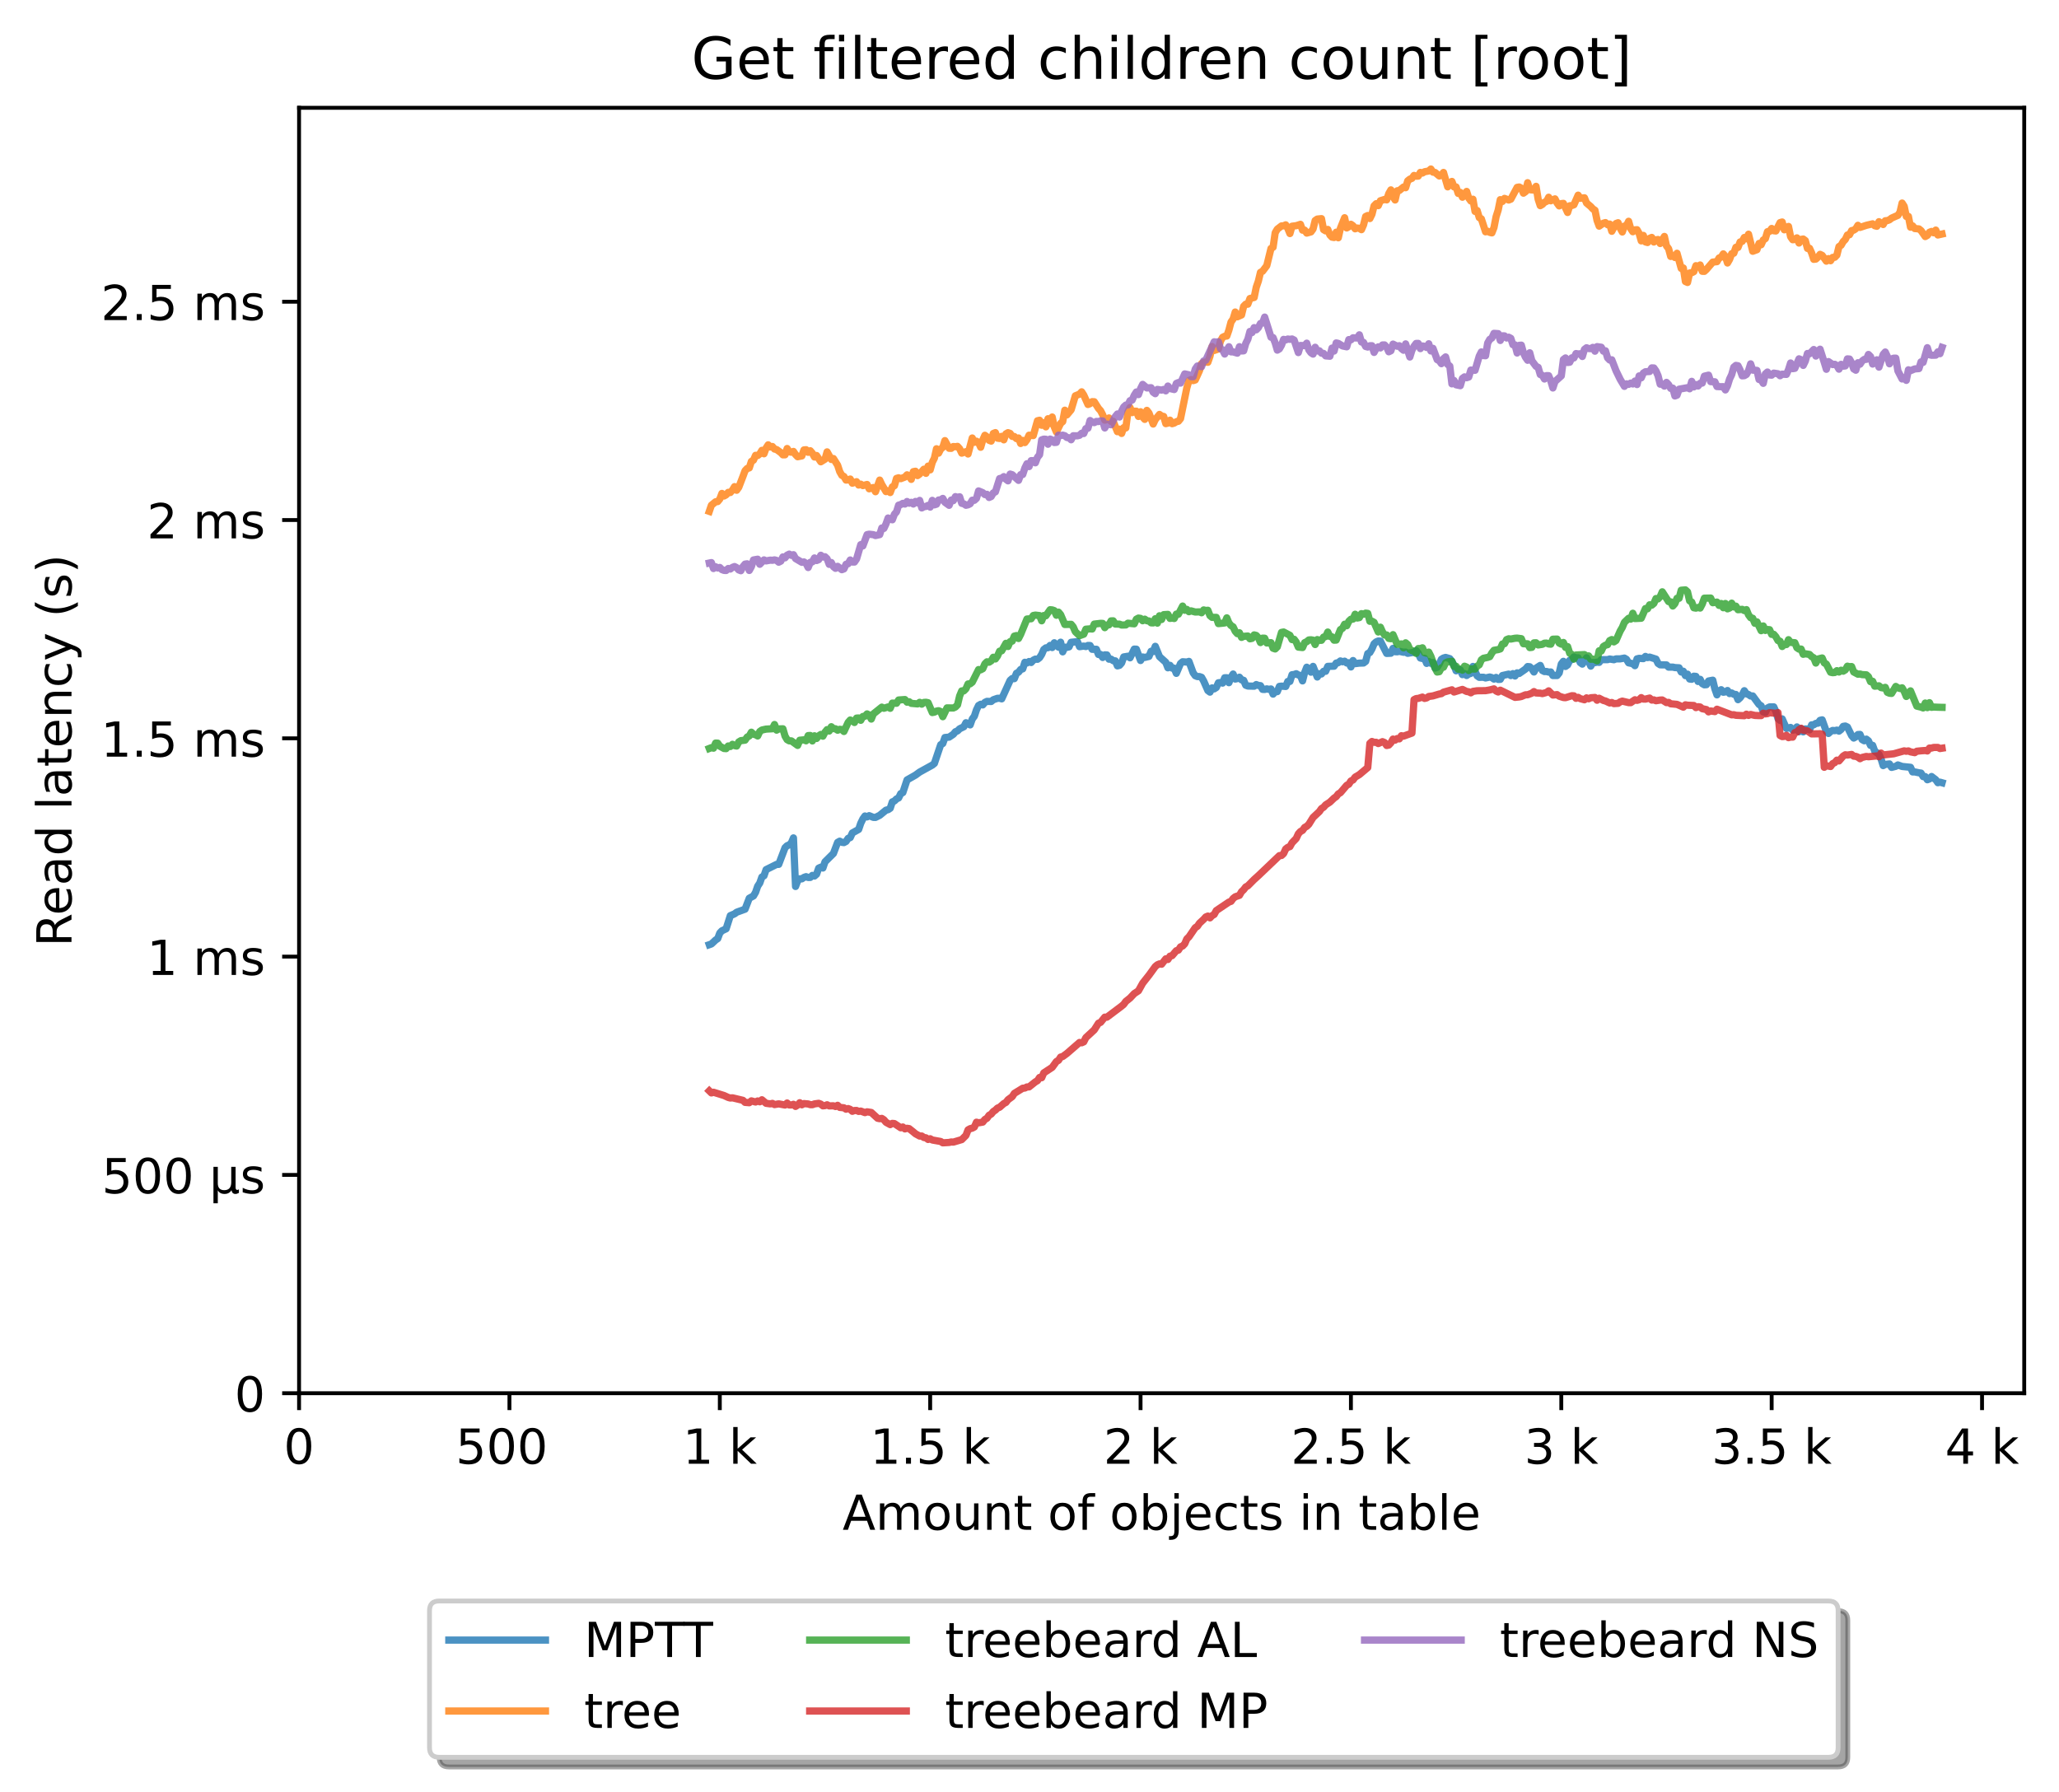 <?xml version="1.0" encoding="utf-8" standalone="no"?>
<!DOCTYPE svg PUBLIC "-//W3C//DTD SVG 1.1//EN"
  "http://www.w3.org/Graphics/SVG/1.1/DTD/svg11.dtd">
<!-- Created with matplotlib (https://matplotlib.org/) -->
<svg height="371.002pt" version="1.1" viewBox="0 0 426.229 371.002" width="426.229pt" xmlns="http://www.w3.org/2000/svg" xmlns:xlink="http://www.w3.org/1999/xlink">
 <defs>
  <style type="text/css">*{stroke-linecap:butt;stroke-linejoin:round;}</style>
 </defs>
 <g id="figure_1">
  <g id="patch_1">
   <path d="M 0 371.002 
L 426.229 371.002 
L 426.229 0 
L 0 0 
z
" style="fill:#ffffff;"/>
  </g>
  <g id="axes_1">
   <g id="patch_2">
    <path d="M 61.909 288.43 
L 419.029 288.43 
L 419.029 22.318 
L 61.909 22.318 
z
" style="fill:#ffffff;"/>
   </g>
   <g id="matplotlib.axis_1">
    <g id="xtick_1">
     <g id="line2d_1">
      <defs>
       <path d="M 0 0 
L 0 3.5 
" id="m59b2857a2f" style="stroke:#000000;stroke-width:0.8;"/>
      </defs>
      <g>
       <use style="stroke:#000000;stroke-width:0.8;" x="61.909" xlink:href="#m59b2857a2f" y="288.43"/>
      </g>
     </g>
     <g id="text_1">
      <!-- 0 -->
      <g transform="translate(58.728 303.029)scale(0.1 -0.1)">
       <defs>
        <path d="M 31.781 66.406 
Q 24.172 66.406 20.328 58.906 
Q 16.5 51.422 16.5 36.375 
Q 16.5 21.391 20.328 13.891 
Q 24.172 6.391 31.781 6.391 
Q 39.453 6.391 43.281 13.891 
Q 47.125 21.391 47.125 36.375 
Q 47.125 51.422 43.281 58.906 
Q 39.453 66.406 31.781 66.406 
z
M 31.781 74.219 
Q 44.047 74.219 50.516 64.516 
Q 56.984 54.828 56.984 36.375 
Q 56.984 17.969 50.516 8.266 
Q 44.047 -1.422 31.781 -1.422 
Q 19.531 -1.422 13.062 8.266 
Q 6.594 17.969 6.594 36.375 
Q 6.594 54.828 13.062 64.516 
Q 19.531 74.219 31.781 74.219 
z
" id="DejaVuSans-48"/>
       </defs>
       <use xlink:href="#DejaVuSans-48"/>
      </g>
     </g>
    </g>
    <g id="xtick_2">
     <g id="line2d_2">
      <g>
       <use style="stroke:#000000;stroke-width:0.8;" x="105.458" xlink:href="#m59b2857a2f" y="288.43"/>
      </g>
     </g>
     <g id="text_2">
      <!-- 500  -->
      <g transform="translate(94.325 303.029)scale(0.1 -0.1)">
       <defs>
        <path d="M 10.797 72.906 
L 49.516 72.906 
L 49.516 64.594 
L 19.828 64.594 
L 19.828 46.734 
Q 21.969 47.469 24.109 47.828 
Q 26.266 48.188 28.422 48.188 
Q 40.625 48.188 47.75 41.5 
Q 54.891 34.812 54.891 23.391 
Q 54.891 11.625 47.562 5.094 
Q 40.234 -1.422 26.906 -1.422 
Q 22.312 -1.422 17.547 -0.641 
Q 12.797 0.141 7.719 1.703 
L 7.719 11.625 
Q 12.109 9.234 16.797 8.062 
Q 21.484 6.891 26.703 6.891 
Q 35.156 6.891 40.078 11.328 
Q 45.016 15.766 45.016 23.391 
Q 45.016 31 40.078 35.438 
Q 35.156 39.891 26.703 39.891 
Q 22.75 39.891 18.812 39.016 
Q 14.891 38.141 10.797 36.281 
z
" id="DejaVuSans-53"/>
        <path id="DejaVuSans-32"/>
       </defs>
       <use xlink:href="#DejaVuSans-53"/>
       <use x="63.623" xlink:href="#DejaVuSans-48"/>
       <use x="127.246" xlink:href="#DejaVuSans-48"/>
       <use x="190.869" xlink:href="#DejaVuSans-32"/>
      </g>
     </g>
    </g>
    <g id="xtick_3">
     <g id="line2d_3">
      <g>
       <use style="stroke:#000000;stroke-width:0.8;" x="149.007" xlink:href="#m59b2857a2f" y="288.43"/>
      </g>
     </g>
     <g id="text_3">
      <!-- 1 k -->
      <g transform="translate(141.341 303.029)scale(0.1 -0.1)">
       <defs>
        <path d="M 12.406 8.297 
L 28.516 8.297 
L 28.516 63.922 
L 10.984 60.406 
L 10.984 69.391 
L 28.422 72.906 
L 38.281 72.906 
L 38.281 8.297 
L 54.391 8.297 
L 54.391 0 
L 12.406 0 
z
" id="DejaVuSans-49"/>
        <path d="M 9.078 75.984 
L 18.109 75.984 
L 18.109 31.109 
L 44.922 54.688 
L 56.391 54.688 
L 27.391 29.109 
L 57.625 0 
L 45.906 0 
L 18.109 26.703 
L 18.109 0 
L 9.078 0 
z
" id="DejaVuSans-107"/>
       </defs>
       <use xlink:href="#DejaVuSans-49"/>
       <use x="63.623" xlink:href="#DejaVuSans-32"/>
       <use x="95.41" xlink:href="#DejaVuSans-107"/>
      </g>
     </g>
    </g>
    <g id="xtick_4">
     <g id="line2d_4">
      <g>
       <use style="stroke:#000000;stroke-width:0.8;" x="192.555" xlink:href="#m59b2857a2f" y="288.43"/>
      </g>
     </g>
     <g id="text_4">
      <!-- 1.5 k -->
      <g transform="translate(180.119 303.029)scale(0.1 -0.1)">
       <defs>
        <path d="M 10.688 12.406 
L 21 12.406 
L 21 0 
L 10.688 0 
z
" id="DejaVuSans-46"/>
       </defs>
       <use xlink:href="#DejaVuSans-49"/>
       <use x="63.623" xlink:href="#DejaVuSans-46"/>
       <use x="95.41" xlink:href="#DejaVuSans-53"/>
       <use x="159.033" xlink:href="#DejaVuSans-32"/>
       <use x="190.82" xlink:href="#DejaVuSans-107"/>
      </g>
     </g>
    </g>
    <g id="xtick_5">
     <g id="line2d_5">
      <g>
       <use style="stroke:#000000;stroke-width:0.8;" x="236.104" xlink:href="#m59b2857a2f" y="288.43"/>
      </g>
     </g>
     <g id="text_5">
      <!-- 2 k -->
      <g transform="translate(228.438 303.029)scale(0.1 -0.1)">
       <defs>
        <path d="M 19.188 8.297 
L 53.609 8.297 
L 53.609 0 
L 7.328 0 
L 7.328 8.297 
Q 12.938 14.109 22.625 23.891 
Q 32.328 33.688 34.812 36.531 
Q 39.547 41.844 41.422 45.531 
Q 43.312 49.219 43.312 52.781 
Q 43.312 58.594 39.234 62.25 
Q 35.156 65.922 28.609 65.922 
Q 23.969 65.922 18.812 64.312 
Q 13.672 62.703 7.812 59.422 
L 7.812 69.391 
Q 13.766 71.781 18.938 73 
Q 24.125 74.219 28.422 74.219 
Q 39.75 74.219 46.484 68.547 
Q 53.219 62.891 53.219 53.422 
Q 53.219 48.922 51.531 44.891 
Q 49.859 40.875 45.406 35.406 
Q 44.188 33.984 37.641 27.219 
Q 31.109 20.453 19.188 8.297 
z
" id="DejaVuSans-50"/>
       </defs>
       <use xlink:href="#DejaVuSans-50"/>
       <use x="63.623" xlink:href="#DejaVuSans-32"/>
       <use x="95.41" xlink:href="#DejaVuSans-107"/>
      </g>
     </g>
    </g>
    <g id="xtick_6">
     <g id="line2d_6">
      <g>
       <use style="stroke:#000000;stroke-width:0.8;" x="279.652" xlink:href="#m59b2857a2f" y="288.43"/>
      </g>
     </g>
     <g id="text_6">
      <!-- 2.5 k -->
      <g transform="translate(267.216 303.029)scale(0.1 -0.1)">
       <use xlink:href="#DejaVuSans-50"/>
       <use x="63.623" xlink:href="#DejaVuSans-46"/>
       <use x="95.41" xlink:href="#DejaVuSans-53"/>
       <use x="159.033" xlink:href="#DejaVuSans-32"/>
       <use x="190.82" xlink:href="#DejaVuSans-107"/>
      </g>
     </g>
    </g>
    <g id="xtick_7">
     <g id="line2d_7">
      <g>
       <use style="stroke:#000000;stroke-width:0.8;" x="323.201" xlink:href="#m59b2857a2f" y="288.43"/>
      </g>
     </g>
     <g id="text_7">
      <!-- 3 k -->
      <g transform="translate(315.535 303.029)scale(0.1 -0.1)">
       <defs>
        <path d="M 40.578 39.312 
Q 47.656 37.797 51.625 33 
Q 55.609 28.219 55.609 21.188 
Q 55.609 10.406 48.188 4.484 
Q 40.766 -1.422 27.094 -1.422 
Q 22.516 -1.422 17.656 -0.516 
Q 12.797 0.391 7.625 2.203 
L 7.625 11.719 
Q 11.719 9.328 16.594 8.109 
Q 21.484 6.891 26.812 6.891 
Q 36.078 6.891 40.938 10.547 
Q 45.797 14.203 45.797 21.188 
Q 45.797 27.641 41.281 31.266 
Q 36.766 34.906 28.719 34.906 
L 20.219 34.906 
L 20.219 43.016 
L 29.109 43.016 
Q 36.375 43.016 40.234 45.922 
Q 44.094 48.828 44.094 54.297 
Q 44.094 59.906 40.109 62.906 
Q 36.141 65.922 28.719 65.922 
Q 24.656 65.922 20.016 65.031 
Q 15.375 64.156 9.812 62.312 
L 9.812 71.094 
Q 15.438 72.656 20.344 73.438 
Q 25.25 74.219 29.594 74.219 
Q 40.828 74.219 47.359 69.109 
Q 53.906 64.016 53.906 55.328 
Q 53.906 49.266 50.438 45.094 
Q 46.969 40.922 40.578 39.312 
z
" id="DejaVuSans-51"/>
       </defs>
       <use xlink:href="#DejaVuSans-51"/>
       <use x="63.623" xlink:href="#DejaVuSans-32"/>
       <use x="95.41" xlink:href="#DejaVuSans-107"/>
      </g>
     </g>
    </g>
    <g id="xtick_8">
     <g id="line2d_8">
      <g>
       <use style="stroke:#000000;stroke-width:0.8;" x="366.749" xlink:href="#m59b2857a2f" y="288.43"/>
      </g>
     </g>
     <g id="text_8">
      <!-- 3.5 k -->
      <g transform="translate(354.313 303.029)scale(0.1 -0.1)">
       <use xlink:href="#DejaVuSans-51"/>
       <use x="63.623" xlink:href="#DejaVuSans-46"/>
       <use x="95.41" xlink:href="#DejaVuSans-53"/>
       <use x="159.033" xlink:href="#DejaVuSans-32"/>
       <use x="190.82" xlink:href="#DejaVuSans-107"/>
      </g>
     </g>
    </g>
    <g id="xtick_9">
     <g id="line2d_9">
      <g>
       <use style="stroke:#000000;stroke-width:0.8;" x="410.298" xlink:href="#m59b2857a2f" y="288.43"/>
      </g>
     </g>
     <g id="text_9">
      <!-- 4 k -->
      <g transform="translate(402.632 303.029)scale(0.1 -0.1)">
       <defs>
        <path d="M 37.797 64.312 
L 12.891 25.391 
L 37.797 25.391 
z
M 35.203 72.906 
L 47.609 72.906 
L 47.609 25.391 
L 58.016 25.391 
L 58.016 17.188 
L 47.609 17.188 
L 47.609 0 
L 37.797 0 
L 37.797 17.188 
L 4.891 17.188 
L 4.891 26.703 
z
" id="DejaVuSans-52"/>
       </defs>
       <use xlink:href="#DejaVuSans-52"/>
       <use x="63.623" xlink:href="#DejaVuSans-32"/>
       <use x="95.41" xlink:href="#DejaVuSans-107"/>
      </g>
     </g>
    </g>
    <g id="text_10">
     <!-- Amount of objects in table -->
     <g transform="translate(174.411 316.707)scale(0.1 -0.1)">
      <defs>
       <path d="M 34.188 63.188 
L 20.797 26.906 
L 47.609 26.906 
z
M 28.609 72.906 
L 39.797 72.906 
L 67.578 0 
L 57.328 0 
L 50.688 18.703 
L 17.828 18.703 
L 11.188 0 
L 0.781 0 
z
" id="DejaVuSans-65"/>
       <path d="M 52 44.188 
Q 55.375 50.25 60.062 53.125 
Q 64.75 56 71.094 56 
Q 79.641 56 84.281 50.016 
Q 88.922 44.047 88.922 33.016 
L 88.922 0 
L 79.891 0 
L 79.891 32.719 
Q 79.891 40.578 77.094 44.375 
Q 74.312 48.188 68.609 48.188 
Q 61.625 48.188 57.562 43.547 
Q 53.516 38.922 53.516 30.906 
L 53.516 0 
L 44.484 0 
L 44.484 32.719 
Q 44.484 40.625 41.703 44.406 
Q 38.922 48.188 33.109 48.188 
Q 26.219 48.188 22.156 43.531 
Q 18.109 38.875 18.109 30.906 
L 18.109 0 
L 9.078 0 
L 9.078 54.688 
L 18.109 54.688 
L 18.109 46.188 
Q 21.188 51.219 25.484 53.609 
Q 29.781 56 35.688 56 
Q 41.656 56 45.828 52.969 
Q 50 49.953 52 44.188 
z
" id="DejaVuSans-109"/>
       <path d="M 30.609 48.391 
Q 23.391 48.391 19.188 42.75 
Q 14.984 37.109 14.984 27.297 
Q 14.984 17.484 19.156 11.844 
Q 23.344 6.203 30.609 6.203 
Q 37.797 6.203 41.984 11.859 
Q 46.188 17.531 46.188 27.297 
Q 46.188 37.016 41.984 42.703 
Q 37.797 48.391 30.609 48.391 
z
M 30.609 56 
Q 42.328 56 49.016 48.375 
Q 55.719 40.766 55.719 27.297 
Q 55.719 13.875 49.016 6.219 
Q 42.328 -1.422 30.609 -1.422 
Q 18.844 -1.422 12.172 6.219 
Q 5.516 13.875 5.516 27.297 
Q 5.516 40.766 12.172 48.375 
Q 18.844 56 30.609 56 
z
" id="DejaVuSans-111"/>
       <path d="M 8.5 21.578 
L 8.5 54.688 
L 17.484 54.688 
L 17.484 21.922 
Q 17.484 14.156 20.5 10.266 
Q 23.531 6.391 29.594 6.391 
Q 36.859 6.391 41.078 11.031 
Q 45.312 15.672 45.312 23.688 
L 45.312 54.688 
L 54.297 54.688 
L 54.297 0 
L 45.312 0 
L 45.312 8.406 
Q 42.047 3.422 37.719 1 
Q 33.406 -1.422 27.688 -1.422 
Q 18.266 -1.422 13.375 4.438 
Q 8.5 10.297 8.5 21.578 
z
M 31.109 56 
z
" id="DejaVuSans-117"/>
       <path d="M 54.891 33.016 
L 54.891 0 
L 45.906 0 
L 45.906 32.719 
Q 45.906 40.484 42.875 44.328 
Q 39.844 48.188 33.797 48.188 
Q 26.516 48.188 22.312 43.547 
Q 18.109 38.922 18.109 30.906 
L 18.109 0 
L 9.078 0 
L 9.078 54.688 
L 18.109 54.688 
L 18.109 46.188 
Q 21.344 51.125 25.703 53.562 
Q 30.078 56 35.797 56 
Q 45.219 56 50.047 50.172 
Q 54.891 44.344 54.891 33.016 
z
" id="DejaVuSans-110"/>
       <path d="M 18.312 70.219 
L 18.312 54.688 
L 36.812 54.688 
L 36.812 47.703 
L 18.312 47.703 
L 18.312 18.016 
Q 18.312 11.328 20.141 9.422 
Q 21.969 7.516 27.594 7.516 
L 36.812 7.516 
L 36.812 0 
L 27.594 0 
Q 17.188 0 13.234 3.875 
Q 9.281 7.766 9.281 18.016 
L 9.281 47.703 
L 2.688 47.703 
L 2.688 54.688 
L 9.281 54.688 
L 9.281 70.219 
z
" id="DejaVuSans-116"/>
       <path d="M 37.109 75.984 
L 37.109 68.5 
L 28.516 68.5 
Q 23.688 68.5 21.797 66.547 
Q 19.922 64.594 19.922 59.516 
L 19.922 54.688 
L 34.719 54.688 
L 34.719 47.703 
L 19.922 47.703 
L 19.922 0 
L 10.891 0 
L 10.891 47.703 
L 2.297 47.703 
L 2.297 54.688 
L 10.891 54.688 
L 10.891 58.5 
Q 10.891 67.625 15.141 71.797 
Q 19.391 75.984 28.609 75.984 
z
" id="DejaVuSans-102"/>
       <path d="M 48.688 27.297 
Q 48.688 37.203 44.609 42.844 
Q 40.531 48.484 33.406 48.484 
Q 26.266 48.484 22.188 42.844 
Q 18.109 37.203 18.109 27.297 
Q 18.109 17.391 22.188 11.75 
Q 26.266 6.109 33.406 6.109 
Q 40.531 6.109 44.609 11.75 
Q 48.688 17.391 48.688 27.297 
z
M 18.109 46.391 
Q 20.953 51.266 25.266 53.625 
Q 29.594 56 35.594 56 
Q 45.562 56 51.781 48.094 
Q 58.016 40.188 58.016 27.297 
Q 58.016 14.406 51.781 6.484 
Q 45.562 -1.422 35.594 -1.422 
Q 29.594 -1.422 25.266 0.953 
Q 20.953 3.328 18.109 8.203 
L 18.109 0 
L 9.078 0 
L 9.078 75.984 
L 18.109 75.984 
z
" id="DejaVuSans-98"/>
       <path d="M 9.422 54.688 
L 18.406 54.688 
L 18.406 -0.984 
Q 18.406 -11.422 14.422 -16.109 
Q 10.453 -20.797 1.609 -20.797 
L -1.812 -20.797 
L -1.812 -13.188 
L 0.594 -13.188 
Q 5.719 -13.188 7.562 -10.812 
Q 9.422 -8.453 9.422 -0.984 
z
M 9.422 75.984 
L 18.406 75.984 
L 18.406 64.594 
L 9.422 64.594 
z
" id="DejaVuSans-106"/>
       <path d="M 56.203 29.594 
L 56.203 25.203 
L 14.891 25.203 
Q 15.484 15.922 20.484 11.062 
Q 25.484 6.203 34.422 6.203 
Q 39.594 6.203 44.453 7.469 
Q 49.312 8.734 54.109 11.281 
L 54.109 2.781 
Q 49.266 0.734 44.188 -0.344 
Q 39.109 -1.422 33.891 -1.422 
Q 20.797 -1.422 13.156 6.188 
Q 5.516 13.812 5.516 26.812 
Q 5.516 40.234 12.766 48.109 
Q 20.016 56 32.328 56 
Q 43.359 56 49.781 48.891 
Q 56.203 41.797 56.203 29.594 
z
M 47.219 32.234 
Q 47.125 39.594 43.094 43.984 
Q 39.062 48.391 32.422 48.391 
Q 24.906 48.391 20.391 44.141 
Q 15.875 39.891 15.188 32.172 
z
" id="DejaVuSans-101"/>
       <path d="M 48.781 52.594 
L 48.781 44.188 
Q 44.969 46.297 41.141 47.344 
Q 37.312 48.391 33.406 48.391 
Q 24.656 48.391 19.812 42.844 
Q 14.984 37.312 14.984 27.297 
Q 14.984 17.281 19.812 11.734 
Q 24.656 6.203 33.406 6.203 
Q 37.312 6.203 41.141 7.25 
Q 44.969 8.297 48.781 10.406 
L 48.781 2.094 
Q 45.016 0.344 40.984 -0.531 
Q 36.969 -1.422 32.422 -1.422 
Q 20.062 -1.422 12.781 6.344 
Q 5.516 14.109 5.516 27.297 
Q 5.516 40.672 12.859 48.328 
Q 20.219 56 33.016 56 
Q 37.156 56 41.109 55.141 
Q 45.062 54.297 48.781 52.594 
z
" id="DejaVuSans-99"/>
       <path d="M 44.281 53.078 
L 44.281 44.578 
Q 40.484 46.531 36.375 47.5 
Q 32.281 48.484 27.875 48.484 
Q 21.188 48.484 17.844 46.438 
Q 14.5 44.391 14.5 40.281 
Q 14.5 37.156 16.891 35.375 
Q 19.281 33.594 26.516 31.984 
L 29.594 31.297 
Q 39.156 29.25 43.188 25.516 
Q 47.219 21.781 47.219 15.094 
Q 47.219 7.469 41.188 3.016 
Q 35.156 -1.422 24.609 -1.422 
Q 20.219 -1.422 15.453 -0.562 
Q 10.688 0.297 5.422 2 
L 5.422 11.281 
Q 10.406 8.688 15.234 7.391 
Q 20.062 6.109 24.812 6.109 
Q 31.156 6.109 34.562 8.281 
Q 37.984 10.453 37.984 14.406 
Q 37.984 18.062 35.516 20.016 
Q 33.062 21.969 24.703 23.781 
L 21.578 24.516 
Q 13.234 26.266 9.516 29.906 
Q 5.812 33.547 5.812 39.891 
Q 5.812 47.609 11.281 51.797 
Q 16.75 56 26.812 56 
Q 31.781 56 36.172 55.266 
Q 40.578 54.547 44.281 53.078 
z
" id="DejaVuSans-115"/>
       <path d="M 9.422 54.688 
L 18.406 54.688 
L 18.406 0 
L 9.422 0 
z
M 9.422 75.984 
L 18.406 75.984 
L 18.406 64.594 
L 9.422 64.594 
z
" id="DejaVuSans-105"/>
       <path d="M 34.281 27.484 
Q 23.391 27.484 19.188 25 
Q 14.984 22.516 14.984 16.5 
Q 14.984 11.719 18.141 8.906 
Q 21.297 6.109 26.703 6.109 
Q 34.188 6.109 38.703 11.406 
Q 43.219 16.703 43.219 25.484 
L 43.219 27.484 
z
M 52.203 31.203 
L 52.203 0 
L 43.219 0 
L 43.219 8.297 
Q 40.141 3.328 35.547 0.953 
Q 30.953 -1.422 24.312 -1.422 
Q 15.922 -1.422 10.953 3.297 
Q 6 8.016 6 15.922 
Q 6 25.141 12.172 29.828 
Q 18.359 34.516 30.609 34.516 
L 43.219 34.516 
L 43.219 35.406 
Q 43.219 41.609 39.141 45 
Q 35.062 48.391 27.688 48.391 
Q 23 48.391 18.547 47.266 
Q 14.109 46.141 10.016 43.891 
L 10.016 52.203 
Q 14.938 54.109 19.578 55.047 
Q 24.219 56 28.609 56 
Q 40.484 56 46.344 49.844 
Q 52.203 43.703 52.203 31.203 
z
" id="DejaVuSans-97"/>
       <path d="M 9.422 75.984 
L 18.406 75.984 
L 18.406 0 
L 9.422 0 
z
" id="DejaVuSans-108"/>
      </defs>
      <use xlink:href="#DejaVuSans-65"/>
      <use x="68.408" xlink:href="#DejaVuSans-109"/>
      <use x="165.82" xlink:href="#DejaVuSans-111"/>
      <use x="227.002" xlink:href="#DejaVuSans-117"/>
      <use x="290.381" xlink:href="#DejaVuSans-110"/>
      <use x="353.76" xlink:href="#DejaVuSans-116"/>
      <use x="392.969" xlink:href="#DejaVuSans-32"/>
      <use x="424.756" xlink:href="#DejaVuSans-111"/>
      <use x="485.938" xlink:href="#DejaVuSans-102"/>
      <use x="521.143" xlink:href="#DejaVuSans-32"/>
      <use x="552.93" xlink:href="#DejaVuSans-111"/>
      <use x="614.111" xlink:href="#DejaVuSans-98"/>
      <use x="677.588" xlink:href="#DejaVuSans-106"/>
      <use x="705.371" xlink:href="#DejaVuSans-101"/>
      <use x="766.895" xlink:href="#DejaVuSans-99"/>
      <use x="821.875" xlink:href="#DejaVuSans-116"/>
      <use x="861.084" xlink:href="#DejaVuSans-115"/>
      <use x="913.184" xlink:href="#DejaVuSans-32"/>
      <use x="944.971" xlink:href="#DejaVuSans-105"/>
      <use x="972.754" xlink:href="#DejaVuSans-110"/>
      <use x="1036.133" xlink:href="#DejaVuSans-32"/>
      <use x="1067.92" xlink:href="#DejaVuSans-116"/>
      <use x="1107.129" xlink:href="#DejaVuSans-97"/>
      <use x="1168.408" xlink:href="#DejaVuSans-98"/>
      <use x="1231.885" xlink:href="#DejaVuSans-108"/>
      <use x="1259.668" xlink:href="#DejaVuSans-101"/>
     </g>
    </g>
   </g>
   <g id="matplotlib.axis_2">
    <g id="ytick_1">
     <g id="line2d_10">
      <defs>
       <path d="M 0 0 
L -3.5 0 
" id="m3ec46f6d6b" style="stroke:#000000;stroke-width:0.8;"/>
      </defs>
      <g>
       <use style="stroke:#000000;stroke-width:0.8;" x="61.909" xlink:href="#m3ec46f6d6b" y="288.43"/>
      </g>
     </g>
     <g id="text_11">
      <!-- 0 -->
      <g transform="translate(48.547 292.229)scale(0.1 -0.1)">
       <use xlink:href="#DejaVuSans-48"/>
      </g>
     </g>
    </g>
    <g id="ytick_2">
     <g id="line2d_11">
      <g>
       <use style="stroke:#000000;stroke-width:0.8;" x="61.909" xlink:href="#m3ec46f6d6b" y="243.237"/>
      </g>
     </g>
     <g id="text_12">
      <!-- 500 µs -->
      <g transform="translate(21.072 247.036)scale(0.1 -0.1)">
       <defs>
        <path d="M 8.5 -20.797 
L 8.5 54.688 
L 17.484 54.688 
L 17.484 20.703 
Q 17.484 13.625 20.844 10 
Q 24.219 6.391 30.812 6.391 
Q 38.031 6.391 41.672 10.484 
Q 45.312 14.594 45.312 22.797 
L 45.312 54.688 
L 54.297 54.688 
L 54.297 12.594 
Q 54.297 9.672 55.141 8.281 
Q 56 6.891 57.812 6.891 
Q 58.25 6.891 59.031 7.156 
Q 59.812 7.422 61.188 8.016 
L 61.188 0.781 
Q 59.188 -0.344 57.391 -0.875 
Q 55.609 -1.422 53.906 -1.422 
Q 50.531 -1.422 48.531 0.484 
Q 46.531 2.391 45.797 6.297 
Q 43.359 2.438 39.812 0.5 
Q 36.281 -1.422 31.5 -1.422 
Q 26.516 -1.422 23.016 0.484 
Q 19.531 2.391 17.484 6.203 
L 17.484 -20.797 
z
" id="DejaVuSans-181"/>
       </defs>
       <use xlink:href="#DejaVuSans-53"/>
       <use x="63.623" xlink:href="#DejaVuSans-48"/>
       <use x="127.246" xlink:href="#DejaVuSans-48"/>
       <use x="190.869" xlink:href="#DejaVuSans-32"/>
       <use x="222.656" xlink:href="#DejaVuSans-181"/>
       <use x="286.279" xlink:href="#DejaVuSans-115"/>
      </g>
     </g>
    </g>
    <g id="ytick_3">
     <g id="line2d_12">
      <g>
       <use style="stroke:#000000;stroke-width:0.8;" x="61.909" xlink:href="#m3ec46f6d6b" y="198.044"/>
      </g>
     </g>
     <g id="text_13">
      <!-- 1 ms -->
      <g transform="translate(30.419 201.843)scale(0.1 -0.1)">
       <use xlink:href="#DejaVuSans-49"/>
       <use x="63.623" xlink:href="#DejaVuSans-32"/>
       <use x="95.41" xlink:href="#DejaVuSans-109"/>
       <use x="192.822" xlink:href="#DejaVuSans-115"/>
      </g>
     </g>
    </g>
    <g id="ytick_4">
     <g id="line2d_13">
      <g>
       <use style="stroke:#000000;stroke-width:0.8;" x="61.909" xlink:href="#m3ec46f6d6b" y="152.851"/>
      </g>
     </g>
     <g id="text_14">
      <!-- 1.5 ms -->
      <g transform="translate(20.878 156.65)scale(0.1 -0.1)">
       <use xlink:href="#DejaVuSans-49"/>
       <use x="63.623" xlink:href="#DejaVuSans-46"/>
       <use x="95.41" xlink:href="#DejaVuSans-53"/>
       <use x="159.033" xlink:href="#DejaVuSans-32"/>
       <use x="190.82" xlink:href="#DejaVuSans-109"/>
       <use x="288.232" xlink:href="#DejaVuSans-115"/>
      </g>
     </g>
    </g>
    <g id="ytick_5">
     <g id="line2d_14">
      <g>
       <use style="stroke:#000000;stroke-width:0.8;" x="61.909" xlink:href="#m3ec46f6d6b" y="107.658"/>
      </g>
     </g>
     <g id="text_15">
      <!-- 2 ms -->
      <g transform="translate(30.419 111.457)scale(0.1 -0.1)">
       <use xlink:href="#DejaVuSans-50"/>
       <use x="63.623" xlink:href="#DejaVuSans-32"/>
       <use x="95.41" xlink:href="#DejaVuSans-109"/>
       <use x="192.822" xlink:href="#DejaVuSans-115"/>
      </g>
     </g>
    </g>
    <g id="ytick_6">
     <g id="line2d_15">
      <g>
       <use style="stroke:#000000;stroke-width:0.8;" x="61.909" xlink:href="#m3ec46f6d6b" y="62.465"/>
      </g>
     </g>
     <g id="text_16">
      <!-- 2.5 ms -->
      <g transform="translate(20.878 66.264)scale(0.1 -0.1)">
       <use xlink:href="#DejaVuSans-50"/>
       <use x="63.623" xlink:href="#DejaVuSans-46"/>
       <use x="95.41" xlink:href="#DejaVuSans-53"/>
       <use x="159.033" xlink:href="#DejaVuSans-32"/>
       <use x="190.82" xlink:href="#DejaVuSans-109"/>
       <use x="288.232" xlink:href="#DejaVuSans-115"/>
      </g>
     </g>
    </g>
    <g id="text_17">
     <!-- Read latency (s) -->
     <g transform="translate(14.798 195.99)rotate(-90)scale(0.1 -0.1)">
      <defs>
       <path d="M 44.391 34.188 
Q 47.562 33.109 50.562 29.594 
Q 53.562 26.078 56.594 19.922 
L 66.609 0 
L 56 0 
L 46.688 18.703 
Q 43.062 26.031 39.672 28.422 
Q 36.281 30.812 30.422 30.812 
L 19.672 30.812 
L 19.672 0 
L 9.812 0 
L 9.812 72.906 
L 32.078 72.906 
Q 44.578 72.906 50.734 67.672 
Q 56.891 62.453 56.891 51.906 
Q 56.891 45.016 53.688 40.469 
Q 50.484 35.938 44.391 34.188 
z
M 19.672 64.797 
L 19.672 38.922 
L 32.078 38.922 
Q 39.203 38.922 42.844 42.219 
Q 46.484 45.516 46.484 51.906 
Q 46.484 58.297 42.844 61.547 
Q 39.203 64.797 32.078 64.797 
z
" id="DejaVuSans-82"/>
       <path d="M 45.406 46.391 
L 45.406 75.984 
L 54.391 75.984 
L 54.391 0 
L 45.406 0 
L 45.406 8.203 
Q 42.578 3.328 38.25 0.953 
Q 33.938 -1.422 27.875 -1.422 
Q 17.969 -1.422 11.734 6.484 
Q 5.516 14.406 5.516 27.297 
Q 5.516 40.188 11.734 48.094 
Q 17.969 56 27.875 56 
Q 33.938 56 38.25 53.625 
Q 42.578 51.266 45.406 46.391 
z
M 14.797 27.297 
Q 14.797 17.391 18.875 11.75 
Q 22.953 6.109 30.078 6.109 
Q 37.203 6.109 41.297 11.75 
Q 45.406 17.391 45.406 27.297 
Q 45.406 37.203 41.297 42.844 
Q 37.203 48.484 30.078 48.484 
Q 22.953 48.484 18.875 42.844 
Q 14.797 37.203 14.797 27.297 
z
" id="DejaVuSans-100"/>
       <path d="M 32.172 -5.078 
Q 28.375 -14.844 24.75 -17.812 
Q 21.141 -20.797 15.094 -20.797 
L 7.906 -20.797 
L 7.906 -13.281 
L 13.188 -13.281 
Q 16.891 -13.281 18.938 -11.516 
Q 21 -9.766 23.484 -3.219 
L 25.094 0.875 
L 2.984 54.688 
L 12.5 54.688 
L 29.594 11.922 
L 46.688 54.688 
L 56.203 54.688 
z
" id="DejaVuSans-121"/>
       <path d="M 31 75.875 
Q 24.469 64.656 21.281 53.656 
Q 18.109 42.672 18.109 31.391 
Q 18.109 20.125 21.312 9.062 
Q 24.516 -2 31 -13.188 
L 23.188 -13.188 
Q 15.875 -1.703 12.234 9.375 
Q 8.594 20.453 8.594 31.391 
Q 8.594 42.281 12.203 53.312 
Q 15.828 64.359 23.188 75.875 
z
" id="DejaVuSans-40"/>
       <path d="M 8.016 75.875 
L 15.828 75.875 
Q 23.141 64.359 26.781 53.312 
Q 30.422 42.281 30.422 31.391 
Q 30.422 20.453 26.781 9.375 
Q 23.141 -1.703 15.828 -13.188 
L 8.016 -13.188 
Q 14.5 -2 17.703 9.062 
Q 20.906 20.125 20.906 31.391 
Q 20.906 42.672 17.703 53.656 
Q 14.5 64.656 8.016 75.875 
z
" id="DejaVuSans-41"/>
      </defs>
      <use xlink:href="#DejaVuSans-82"/>
      <use x="64.982" xlink:href="#DejaVuSans-101"/>
      <use x="126.506" xlink:href="#DejaVuSans-97"/>
      <use x="187.785" xlink:href="#DejaVuSans-100"/>
      <use x="251.262" xlink:href="#DejaVuSans-32"/>
      <use x="283.049" xlink:href="#DejaVuSans-108"/>
      <use x="310.832" xlink:href="#DejaVuSans-97"/>
      <use x="372.111" xlink:href="#DejaVuSans-116"/>
      <use x="411.32" xlink:href="#DejaVuSans-101"/>
      <use x="472.844" xlink:href="#DejaVuSans-110"/>
      <use x="536.223" xlink:href="#DejaVuSans-99"/>
      <use x="591.203" xlink:href="#DejaVuSans-121"/>
      <use x="650.383" xlink:href="#DejaVuSans-32"/>
      <use x="682.17" xlink:href="#DejaVuSans-40"/>
      <use x="721.184" xlink:href="#DejaVuSans-115"/>
      <use x="773.283" xlink:href="#DejaVuSans-41"/>
     </g>
    </g>
   </g>
   <g id="line2d_16">
    <path clip-path="url(#pb99612ac9d)" d="M 146.829 195.578 
L 147.265 195.425 
L 148.136 194.609 
L 148.571 194.317 
L 149.007 193.155 
L 149.442 192.696 
L 150.313 192.283 
L 151.184 189.559 
L 152.055 189.19 
L 152.49 188.858 
L 154.232 188.224 
L 155.103 185.956 
L 155.974 185.483 
L 156.41 184.729 
L 156.845 183.47 
L 157.281 182.806 
L 157.716 181.567 
L 158.152 181.308 
L 158.587 180.037 
L 160.765 178.95 
L 161.2 178.943 
L 162.507 175.502 
L 162.942 175.076 
L 163.378 174.917 
L 163.813 174.497 
L 164.249 173.468 
L 164.684 183.522 
L 165.119 182.39 
L 165.555 181.932 
L 165.99 181.944 
L 166.426 181.647 
L 166.861 181.493 
L 167.297 181.663 
L 167.732 181.65 
L 168.168 181.227 
L 168.603 181.361 
L 169.039 180.974 
L 169.474 179.729 
L 169.91 179.528 
L 170.345 179.701 
L 170.781 178.421 
L 172.087 177.125 
L 172.523 176.693 
L 173.394 174.394 
L 173.829 174.148 
L 174.265 174.379 
L 174.7 174.437 
L 175.136 174.201 
L 175.571 173.561 
L 176.007 173.399 
L 176.442 172.442 
L 177.749 171.709 
L 178.184 170.433 
L 178.62 169.537 
L 179.055 168.933 
L 179.49 169.12 
L 179.926 168.862 
L 180.797 169.219 
L 181.232 169.226 
L 182.103 168.794 
L 183.41 167.723 
L 183.845 167.622 
L 184.281 167.329 
L 184.716 166.011 
L 185.152 165.826 
L 185.587 165.394 
L 186.023 165.193 
L 186.458 164.301 
L 186.894 164.085 
L 187.765 161.461 
L 189.507 160.471 
L 190.378 159.837 
L 192.991 158.394 
L 193.426 158.044 
L 194.732 154.168 
L 195.168 153.928 
L 195.603 152.686 
L 196.474 152.603 
L 197.345 152.016 
L 197.781 151.489 
L 198.216 151.317 
L 198.652 150.879 
L 199.523 150.455 
L 199.958 149.624 
L 200.829 150.072 
L 201.265 148.85 
L 201.7 148.274 
L 202.136 146.958 
L 202.571 146.057 
L 203.007 145.804 
L 203.442 145.932 
L 203.878 145.411 
L 204.313 145.203 
L 205.184 145.227 
L 205.62 144.866 
L 206.491 144.563 
L 206.926 144.558 
L 207.362 144.678 
L 209.104 140.851 
L 209.539 140.472 
L 209.974 140.498 
L 210.41 139.391 
L 210.845 139.162 
L 211.281 138.602 
L 211.716 138.471 
L 212.152 137.109 
L 212.587 137.255 
L 213.023 136.946 
L 213.458 137.154 
L 213.894 136.672 
L 214.329 136.456 
L 214.765 136.491 
L 215.2 136.16 
L 215.636 135.479 
L 216.071 134.463 
L 216.507 134.126 
L 216.942 134.089 
L 217.378 133.619 
L 217.813 134.056 
L 218.249 133.069 
L 219.12 133.975 
L 219.555 132.951 
L 219.991 134.949 
L 220.426 133.976 
L 220.862 134.018 
L 221.297 133.921 
L 221.733 132.968 
L 223.039 132.836 
L 223.475 133.878 
L 224.346 133.754 
L 224.781 133.851 
L 225.216 133.626 
L 225.652 133.639 
L 226.087 134.425 
L 226.958 134.417 
L 227.394 135.493 
L 227.829 135.492 
L 228.265 136.114 
L 228.7 135.573 
L 229.136 135.588 
L 229.571 136.468 
L 230.007 136.463 
L 230.442 136.774 
L 230.878 136.816 
L 231.313 137.853 
L 231.749 137.742 
L 232.184 137.251 
L 232.62 136.003 
L 233.491 135.855 
L 233.926 136.182 
L 234.797 134.384 
L 235.233 134.397 
L 236.104 136.742 
L 236.539 136.012 
L 236.975 136.106 
L 237.846 135.895 
L 238.281 134.835 
L 238.717 134.89 
L 239.152 133.803 
L 240.023 135.944 
L 241.329 137.124 
L 241.765 138.253 
L 242.2 137.738 
L 242.636 138.318 
L 243.071 138.326 
L 243.507 139.401 
L 244.378 137.362 
L 244.813 137 
L 245.684 137.065 
L 246.12 136.929 
L 246.991 139.286 
L 247.426 139.886 
L 247.862 140.069 
L 248.297 140.066 
L 248.733 140.221 
L 249.168 140.983 
L 250.039 142.96 
L 250.475 143.289 
L 250.91 142.416 
L 251.346 142.615 
L 251.781 142.331 
L 252.217 141.355 
L 252.652 141.299 
L 253.088 141.418 
L 253.523 140.318 
L 253.959 140.312 
L 254.394 141.333 
L 254.83 140.206 
L 255.265 139.54 
L 255.7 140.58 
L 256.136 140.485 
L 256.571 140.199 
L 257.007 140.745 
L 257.442 140.839 
L 257.878 141.855 
L 258.313 142.024 
L 259.62 142.06 
L 260.055 141.724 
L 260.491 141.907 
L 260.926 141.947 
L 261.362 142.715 
L 261.797 142.739 
L 262.233 142.612 
L 262.668 142.713 
L 263.104 142.634 
L 263.539 143.7 
L 263.975 143.188 
L 264.41 143.185 
L 264.846 142.103 
L 265.281 142.046 
L 266.152 142.118 
L 266.588 141.075 
L 267.023 141.074 
L 267.459 139.685 
L 267.894 139.641 
L 268.33 139.478 
L 268.765 139.741 
L 269.201 139.84 
L 269.636 140.959 
L 270.072 139.232 
L 270.507 138.133 
L 270.942 138.473 
L 271.378 139.158 
L 271.813 137.96 
L 272.684 140.156 
L 273.12 139.481 
L 273.555 139.53 
L 273.991 138.971 
L 274.426 138.971 
L 274.862 137.954 
L 276.168 137.919 
L 276.604 137.275 
L 277.039 137.188 
L 277.475 136.831 
L 277.91 137.001 
L 278.346 136.881 
L 278.781 137.253 
L 279.217 137.205 
L 279.652 138.074 
L 280.088 136.749 
L 280.523 137.392 
L 281.394 137.284 
L 282.265 137.259 
L 282.701 136.929 
L 283.136 135.306 
L 283.572 135.089 
L 284.007 134.331 
L 284.443 133.284 
L 284.878 132.887 
L 285.314 132.704 
L 285.749 132.722 
L 287.055 135.276 
L 287.926 135.233 
L 288.362 134.232 
L 288.797 134.915 
L 289.233 134.938 
L 289.668 134.836 
L 290.539 135.034 
L 290.975 135 
L 291.41 135.254 
L 292.717 135.032 
L 293.152 134.7 
L 293.588 135.227 
L 294.023 136.222 
L 294.459 136.33 
L 294.894 136.291 
L 295.33 137.343 
L 295.765 136.944 
L 296.201 137.318 
L 296.636 137.163 
L 297.072 138.303 
L 297.507 138.158 
L 297.943 137.443 
L 298.378 136.493 
L 298.814 136.229 
L 299.249 136.101 
L 300.12 136.356 
L 300.556 136.917 
L 300.991 137.747 
L 301.426 138.872 
L 301.862 138.556 
L 302.297 138.7 
L 302.733 139.663 
L 303.168 139.445 
L 303.604 139.846 
L 304.039 139.539 
L 304.475 139.405 
L 304.91 137.972 
L 305.781 139.917 
L 306.217 140.225 
L 307.088 140.207 
L 307.523 140.356 
L 308.394 140.161 
L 308.83 140.285 
L 309.265 140.589 
L 309.701 140.246 
L 310.136 140.661 
L 310.572 140.64 
L 311.007 139.854 
L 312.314 139.56 
L 312.749 139.86 
L 313.185 139.457 
L 313.62 139.95 
L 314.056 139.299 
L 314.491 139.423 
L 315.798 138.513 
L 316.233 137.992 
L 316.668 138.037 
L 317.104 138.446 
L 317.539 139.119 
L 317.975 138.317 
L 318.846 137.76 
L 319.281 138.813 
L 319.717 139.028 
L 320.152 139.016 
L 320.588 139.141 
L 321.023 139.118 
L 321.459 139.852 
L 322.33 139.854 
L 322.765 139.312 
L 323.201 137.467 
L 323.636 136.911 
L 324.072 137.971 
L 324.507 137.658 
L 324.943 136.7 
L 325.378 136.555 
L 325.814 136.005 
L 326.249 136.199 
L 326.685 136.186 
L 327.12 137.173 
L 327.556 137.487 
L 328.427 136.176 
L 328.862 136.888 
L 329.298 137.904 
L 329.733 137.167 
L 330.169 137.185 
L 330.604 137.081 
L 331.04 137.13 
L 331.475 136.558 
L 332.781 136.566 
L 333.217 136.433 
L 334.088 136.58 
L 334.523 136.406 
L 335.394 136.4 
L 336.265 136.24 
L 336.701 136.506 
L 337.136 137.222 
L 338.007 137.407 
L 338.443 137.812 
L 338.878 136.398 
L 339.314 136.293 
L 340.185 136.353 
L 340.62 135.896 
L 341.056 136.139 
L 341.491 136.038 
L 342.798 136.453 
L 343.233 137.345 
L 343.669 137.634 
L 344.975 137.656 
L 345.411 138.112 
L 346.281 138.106 
L 346.717 138.207 
L 347.588 138.252 
L 348.023 139.12 
L 348.459 138.962 
L 348.894 139.872 
L 349.33 139.568 
L 349.765 140.572 
L 350.201 140.624 
L 350.636 139.991 
L 351.072 140.032 
L 351.507 141.083 
L 351.943 140.639 
L 352.378 141.523 
L 352.814 141.774 
L 353.249 141.744 
L 353.685 140.985 
L 354.556 140.817 
L 354.991 142.608 
L 355.427 143.855 
L 355.862 143.032 
L 356.298 142.786 
L 356.733 143.311 
L 357.169 143.239 
L 357.604 142.954 
L 358.04 143.589 
L 358.475 143.464 
L 358.911 143.737 
L 359.346 143.776 
L 359.782 144.849 
L 360.217 144.457 
L 360.653 143.859 
L 361.088 142.996 
L 361.523 143.639 
L 361.959 143.782 
L 362.394 144.094 
L 362.83 144.078 
L 364.136 145.848 
L 364.572 146.121 
L 365.007 147.378 
L 365.443 147.5 
L 365.878 146.578 
L 366.314 146.355 
L 367.185 146.343 
L 367.62 147.308 
L 368.056 148.768 
L 368.491 149.141 
L 368.927 148.828 
L 369.798 150.799 
L 370.669 150.602 
L 371.104 151.152 
L 371.54 151.078 
L 371.975 150.49 
L 372.411 151.486 
L 372.846 150.835 
L 373.282 151.52 
L 373.717 150.912 
L 374.153 150.947 
L 374.588 151.099 
L 375.024 150.062 
L 375.459 150.051 
L 375.895 149.762 
L 376.33 149.716 
L 376.765 149.132 
L 377.201 149.026 
L 378.072 151.447 
L 378.507 151.846 
L 378.943 151.445 
L 379.378 151.216 
L 379.814 151.265 
L 380.249 151.158 
L 380.685 151.363 
L 381.12 151.018 
L 381.556 150.38 
L 381.991 150.306 
L 382.427 150.512 
L 383.298 152.286 
L 383.733 152.794 
L 384.169 152.545 
L 384.604 152.07 
L 385.04 152.046 
L 385.475 153.113 
L 385.911 153.358 
L 386.346 153.022 
L 386.782 153.372 
L 387.217 154.319 
L 387.653 154.304 
L 388.088 155.503 
L 388.959 156.156 
L 389.395 157.104 
L 389.83 158.5 
L 390.266 158.254 
L 391.137 158.153 
L 391.572 158.872 
L 392.443 158.641 
L 392.878 158.362 
L 393.749 158.676 
L 395.491 158.851 
L 395.927 159.808 
L 396.362 159.803 
L 397.233 159.987 
L 397.669 160.045 
L 398.104 160.775 
L 398.54 160.777 
L 398.975 161.428 
L 399.411 161.262 
L 399.846 160.76 
L 400.717 161.425 
L 401.153 162.044 
L 401.588 161.926 
L 402.024 162.05 
L 402.024 162.05 
" style="fill:none;stroke:#1f77b4;stroke-linecap:square;stroke-opacity:0.8;stroke-width:1.5;"/>
   </g>
   <g id="line2d_17">
    <path clip-path="url(#pb99612ac9d)" d="M 146.829 105.869 
L 147.265 104.594 
L 148.136 103.883 
L 148.571 103.839 
L 149.007 103.308 
L 149.442 102.151 
L 149.877 102.687 
L 150.313 102.447 
L 150.748 101.93 
L 151.184 101.966 
L 151.619 101.464 
L 152.055 100.747 
L 152.49 101.498 
L 152.926 100.887 
L 153.797 98.632 
L 154.232 97.448 
L 154.668 96.988 
L 155.103 96.873 
L 155.539 95.527 
L 155.974 95.266 
L 156.41 94.261 
L 156.845 94.307 
L 157.281 93.963 
L 157.716 93.236 
L 158.152 93.944 
L 158.587 92.754 
L 159.023 92.09 
L 159.458 92.536 
L 159.894 92.441 
L 160.329 92.963 
L 160.765 93.068 
L 161.636 93.703 
L 162.071 94.164 
L 162.507 94.156 
L 162.942 92.852 
L 163.378 93.54 
L 163.813 93.619 
L 164.249 93.46 
L 164.684 94.109 
L 165.119 94.555 
L 165.99 94.384 
L 166.426 93.147 
L 166.861 93.103 
L 167.297 93.641 
L 167.732 93.317 
L 168.168 93.827 
L 168.603 94.612 
L 169.039 94.304 
L 169.91 95.601 
L 170.781 95.064 
L 171.216 93.548 
L 172.087 95.116 
L 172.523 94.93 
L 173.394 96.313 
L 173.829 97.64 
L 174.265 98.405 
L 174.7 98.643 
L 175.136 99.384 
L 175.571 99.358 
L 176.007 99.171 
L 176.442 100.03 
L 177.313 99.723 
L 177.749 100.415 
L 178.184 100.235 
L 178.62 100.528 
L 179.49 100.301 
L 179.926 101.194 
L 180.797 100.93 
L 181.232 101.799 
L 182.103 99.39 
L 182.539 100.316 
L 183.41 101.775 
L 183.845 101.594 
L 184.281 101.966 
L 184.716 100.791 
L 185.152 100.56 
L 185.587 99.04 
L 186.023 98.912 
L 186.458 99.097 
L 187.329 98.764 
L 187.765 98.3 
L 188.2 98.513 
L 188.636 99.241 
L 189.071 97.646 
L 189.507 97.56 
L 189.942 98.458 
L 190.378 98.13 
L 191.249 97.14 
L 191.684 97.992 
L 192.12 96.498 
L 192.555 97.276 
L 192.991 95.712 
L 193.426 94.847 
L 193.862 92.905 
L 194.297 93.814 
L 194.732 92.977 
L 195.168 92.604 
L 195.603 91.219 
L 196.474 92.804 
L 196.91 92.819 
L 197.345 92.443 
L 197.781 92.486 
L 198.216 92.411 
L 198.652 92.896 
L 199.087 93.811 
L 199.958 93.505 
L 200.394 93.989 
L 201.265 90.677 
L 201.7 91.571 
L 202.136 91.339 
L 202.571 91.626 
L 203.007 92.594 
L 203.442 91.087 
L 203.878 90.114 
L 204.313 90.445 
L 204.749 91.153 
L 205.184 91.321 
L 205.62 89.741 
L 206.055 89.563 
L 206.491 90.71 
L 206.926 90.771 
L 207.362 90.335 
L 207.797 91.057 
L 208.233 89.818 
L 208.668 89.572 
L 209.104 89.732 
L 209.539 90.34 
L 209.974 90.374 
L 210.41 90.802 
L 210.845 90.673 
L 211.281 91.815 
L 211.716 91.175 
L 212.152 91.626 
L 212.587 91.041 
L 213.023 90.097 
L 213.894 90.176 
L 214.765 87.106 
L 215.2 87.004 
L 215.636 88.04 
L 216.071 87.493 
L 216.507 88.368 
L 216.942 86.687 
L 217.378 87.68 
L 217.813 86.333 
L 218.249 88.408 
L 218.684 89.443 
L 219.555 87.651 
L 219.991 87.278 
L 220.426 84.922 
L 220.862 85.891 
L 221.733 84.848 
L 222.604 81.94 
L 223.475 81.594 
L 223.91 81.118 
L 224.346 81.795 
L 225.216 83.737 
L 225.652 83.565 
L 226.087 83.153 
L 226.523 83.172 
L 227.394 84.548 
L 227.829 85.028 
L 228.265 85.879 
L 228.7 86.981 
L 229.136 86.866 
L 229.571 86.526 
L 230.007 87.251 
L 230.442 87.232 
L 231.313 89.37 
L 231.749 88.85 
L 232.184 89.732 
L 232.62 88.522 
L 233.055 88.597 
L 233.491 85.292 
L 233.926 84.37 
L 234.362 85.416 
L 234.797 85.13 
L 235.233 85.128 
L 235.668 86.213 
L 236.104 85.247 
L 236.539 86.334 
L 236.975 86.823 
L 237.41 84.959 
L 237.846 85.513 
L 238.717 87.787 
L 239.152 86.861 
L 240.023 85.798 
L 240.458 86.128 
L 240.894 86.215 
L 241.329 87.703 
L 241.765 87.593 
L 242.2 86.986 
L 242.636 87.715 
L 243.071 87.587 
L 243.507 87.31 
L 243.942 87.21 
L 244.378 86.672 
L 245.684 80.294 
L 246.12 78.8 
L 246.555 78.579 
L 246.991 78.796 
L 247.426 78.663 
L 248.297 76.758 
L 248.733 75.252 
L 249.168 75.021 
L 249.604 74.949 
L 250.039 75.002 
L 250.475 73.756 
L 250.91 71.74 
L 251.346 72.557 
L 252.217 72.251 
L 252.652 70.614 
L 253.088 69.832 
L 253.523 69.618 
L 253.959 69.566 
L 254.394 68.325 
L 254.83 66.666 
L 255.265 66.044 
L 255.7 64.598 
L 256.136 65.589 
L 257.007 65.205 
L 257.442 63.415 
L 257.878 62.975 
L 258.313 62.976 
L 258.749 61.8 
L 259.62 61.585 
L 260.055 59.459 
L 260.491 58.195 
L 260.926 56.384 
L 261.362 56.156 
L 262.233 55.001 
L 263.104 51.441 
L 263.539 51.185 
L 263.975 48.179 
L 264.41 47.445 
L 265.281 46.772 
L 265.717 46.747 
L 266.152 46.55 
L 266.588 47.299 
L 267.023 48.354 
L 267.459 46.833 
L 268.33 46.722 
L 269.201 46.442 
L 269.636 47.652 
L 270.072 47.644 
L 270.507 48.256 
L 271.378 48.008 
L 271.813 47.41 
L 272.249 45.66 
L 272.684 45.356 
L 273.555 45.265 
L 273.991 47.547 
L 274.426 47.803 
L 274.862 47.498 
L 275.297 48.65 
L 275.733 49.098 
L 276.168 49.17 
L 276.604 48.068 
L 277.039 49.226 
L 277.475 47.267 
L 278.346 45.077 
L 278.781 47.192 
L 279.217 46.94 
L 279.652 46.43 
L 280.088 46.738 
L 280.523 47.369 
L 280.959 47.203 
L 281.394 47.277 
L 281.83 47.545 
L 282.265 46.555 
L 282.701 44.817 
L 283.136 44.616 
L 283.572 45.246 
L 284.007 44.36 
L 284.443 42.616 
L 284.878 42.17 
L 285.314 42.57 
L 285.749 41.56 
L 286.62 41.287 
L 287.055 41.377 
L 287.491 40.076 
L 287.926 39.31 
L 288.362 40.717 
L 288.797 41.399 
L 289.233 39.497 
L 289.668 39.44 
L 290.539 38.724 
L 290.975 38.862 
L 291.41 37.44 
L 291.846 37.091 
L 292.281 36.925 
L 292.717 36.319 
L 293.152 36.48 
L 293.588 36.458 
L 294.023 35.693 
L 294.459 35.824 
L 294.894 35.556 
L 295.765 35.396 
L 296.201 34.99 
L 296.636 35.637 
L 297.072 35.704 
L 297.943 36.428 
L 298.378 36.296 
L 298.814 35.702 
L 299.685 38.682 
L 300.556 37.56 
L 300.991 38.696 
L 301.426 38.706 
L 301.862 40.045 
L 302.297 39.833 
L 302.733 40.83 
L 303.168 40.32 
L 303.604 39.63 
L 304.039 41.013 
L 304.475 41.61 
L 304.91 41.245 
L 305.346 43.772 
L 305.781 43.581 
L 306.217 45.048 
L 306.652 45.308 
L 307.523 47.992 
L 307.959 47.877 
L 308.394 48.107 
L 308.83 48.211 
L 309.265 47.108 
L 309.701 44.859 
L 310.136 43.489 
L 310.572 41.33 
L 311.007 41.712 
L 311.443 41.073 
L 312.314 41.408 
L 312.749 41.238 
L 314.056 38.792 
L 314.491 38.714 
L 314.927 38.957 
L 315.362 39.992 
L 315.798 39.682 
L 316.233 37.826 
L 316.668 39.275 
L 317.539 39.356 
L 317.975 38.578 
L 318.41 41.252 
L 318.846 42.577 
L 319.281 42.321 
L 319.717 41.874 
L 320.152 41.691 
L 320.588 40.835 
L 321.023 41.569 
L 321.894 41.172 
L 322.33 42.037 
L 322.765 42.627 
L 323.201 42.156 
L 323.636 42.103 
L 324.507 43.988 
L 324.943 42.599 
L 325.378 42.555 
L 325.814 42.394 
L 326.685 40.404 
L 327.12 41.052 
L 327.991 40.951 
L 328.427 42.032 
L 329.298 42.764 
L 329.733 43.242 
L 330.169 43.53 
L 330.604 45.644 
L 331.04 46.818 
L 331.91 46.205 
L 332.346 46.082 
L 332.781 46.521 
L 333.217 46.386 
L 333.652 47.882 
L 334.523 46.272 
L 334.959 46.111 
L 335.394 47.241 
L 335.83 48.028 
L 336.265 46.802 
L 336.701 46.711 
L 337.136 45.811 
L 337.572 47.343 
L 338.007 47.975 
L 338.443 47.587 
L 338.878 47.557 
L 339.314 48.33 
L 339.749 49.871 
L 340.185 48.735 
L 340.62 50.086 
L 341.056 50.206 
L 341.491 49.344 
L 341.927 49.153 
L 342.362 50.101 
L 342.798 49.655 
L 343.233 49.586 
L 343.669 50.411 
L 344.54 48.949 
L 344.975 50.906 
L 345.411 51.481 
L 345.846 53.09 
L 346.281 52.921 
L 346.717 53.31 
L 347.152 52.432 
L 348.023 55.568 
L 348.459 55.479 
L 348.894 58.278 
L 349.33 58.477 
L 349.765 56.512 
L 350.201 56.47 
L 350.636 56.239 
L 351.072 55.002 
L 351.507 55.2 
L 351.943 54.861 
L 352.378 56.163 
L 352.814 56.176 
L 353.249 55.774 
L 354.556 54.262 
L 355.427 54.17 
L 355.862 53.407 
L 356.298 53.242 
L 356.733 52.56 
L 357.169 53.062 
L 357.604 54.444 
L 358.04 53.697 
L 358.475 52.522 
L 358.911 52.422 
L 359.346 51.197 
L 359.782 51.227 
L 360.217 50.095 
L 360.653 49.969 
L 361.088 49.163 
L 361.523 49.435 
L 361.959 48.488 
L 362.83 52.019 
L 363.701 51.696 
L 364.136 50.394 
L 364.572 50.667 
L 365.007 49.687 
L 365.443 49.404 
L 365.878 47.965 
L 366.314 47.905 
L 366.749 47.299 
L 367.185 47.77 
L 367.62 47.817 
L 368.491 46.083 
L 368.927 45.96 
L 369.362 47.574 
L 369.798 47.091 
L 370.233 46.878 
L 370.669 49.015 
L 371.104 49.631 
L 371.54 49.581 
L 371.975 49.241 
L 372.411 50.315 
L 372.846 49.563 
L 373.282 49.485 
L 373.717 49.812 
L 374.153 51.424 
L 374.588 51.406 
L 375.024 52.371 
L 375.459 53.688 
L 375.895 53.636 
L 376.33 53.242 
L 376.765 52.657 
L 377.201 52.866 
L 378.072 54.066 
L 378.507 53.542 
L 378.943 53.977 
L 379.378 53.291 
L 379.814 53.262 
L 380.249 52.804 
L 380.685 51.052 
L 381.12 50.776 
L 381.556 50.009 
L 381.991 49.573 
L 382.427 48.649 
L 382.862 48.597 
L 383.298 47.746 
L 383.733 47.654 
L 384.169 47.355 
L 384.604 46.644 
L 385.04 47.082 
L 386.346 46.647 
L 387.653 46.336 
L 388.088 46.732 
L 388.524 46.844 
L 388.959 45.897 
L 389.83 46.477 
L 390.266 45.704 
L 390.701 45.668 
L 391.137 45.502 
L 391.572 45.156 
L 392.443 44.767 
L 392.878 44.587 
L 393.314 43.919 
L 393.749 42.036 
L 394.185 42.714 
L 394.62 44.815 
L 395.056 44.8 
L 395.491 47.033 
L 395.927 46.756 
L 396.362 47.312 
L 397.233 47.388 
L 397.669 47.736 
L 398.54 48.975 
L 398.975 48.728 
L 399.411 48.086 
L 399.846 47.912 
L 400.282 48.199 
L 400.717 47.634 
L 401.153 48.65 
L 402.024 48.451 
L 402.024 48.451 
" style="fill:none;stroke:#ff7f0e;stroke-linecap:square;stroke-opacity:0.8;stroke-width:1.5;"/>
   </g>
   <g id="line2d_18">
    <path clip-path="url(#pb99612ac9d)" d="M 146.829 154.954 
L 147.265 154.783 
L 147.7 154.893 
L 148.136 153.837 
L 148.571 153.852 
L 149.007 154.481 
L 149.877 154.956 
L 150.313 154.987 
L 150.748 154.439 
L 151.184 154.547 
L 151.619 154.091 
L 152.055 154.364 
L 152.49 154.449 
L 152.926 153.601 
L 153.361 153.334 
L 154.232 153.23 
L 154.668 152.593 
L 155.103 152.364 
L 155.539 151.586 
L 155.974 152.001 
L 156.41 152.107 
L 156.845 152.362 
L 157.281 151.442 
L 157.716 151.135 
L 158.587 150.943 
L 159.894 150.871 
L 160.329 149.991 
L 160.765 151.157 
L 161.2 150.907 
L 162.071 150.882 
L 162.507 152.389 
L 162.942 153.126 
L 163.378 153.371 
L 163.813 153.377 
L 165.119 154.317 
L 165.555 153.246 
L 166.426 153.165 
L 166.861 153.362 
L 167.297 152.284 
L 167.732 152.262 
L 168.168 153.391 
L 168.603 152.328 
L 169.039 152.882 
L 169.474 152.336 
L 169.91 152.054 
L 170.345 152.407 
L 170.781 151.584 
L 171.216 151.048 
L 171.652 151.344 
L 172.087 150.453 
L 172.523 150.846 
L 172.958 150.878 
L 173.394 151.171 
L 173.829 150.987 
L 174.265 151.032 
L 174.7 151.437 
L 175.571 149.56 
L 176.007 149.062 
L 176.442 149.247 
L 176.878 149.573 
L 177.313 148.666 
L 177.749 148.639 
L 178.184 149.121 
L 178.62 148.331 
L 179.055 148.277 
L 179.49 147.799 
L 179.926 148.029 
L 180.361 148.863 
L 180.797 147.793 
L 182.539 146.396 
L 182.974 146.631 
L 183.845 146.352 
L 184.281 146.636 
L 184.716 145.56 
L 185.587 145.593 
L 186.023 144.916 
L 187.329 144.824 
L 187.765 145.369 
L 188.2 145.277 
L 188.636 145.61 
L 189.942 145.725 
L 190.378 145.399 
L 190.813 145.779 
L 191.249 145.422 
L 191.684 145.391 
L 192.12 145.479 
L 192.991 147.516 
L 193.426 147.428 
L 193.862 147.217 
L 194.297 147.135 
L 194.732 147.315 
L 195.168 148.375 
L 196.039 146.549 
L 197.345 146.573 
L 197.781 146.372 
L 198.216 145.92 
L 198.652 144.081 
L 199.087 143.036 
L 199.523 143.025 
L 199.958 142.592 
L 200.394 141.596 
L 200.829 141.568 
L 201.265 141.224 
L 202.571 138.618 
L 203.007 138.673 
L 203.442 138.437 
L 203.878 137.427 
L 204.313 137.009 
L 204.749 137.089 
L 205.184 136.806 
L 205.62 136.066 
L 206.055 136.422 
L 206.491 135.808 
L 206.926 134.814 
L 207.362 134.729 
L 208.233 133.182 
L 208.668 133.843 
L 209.104 132.835 
L 209.539 132.73 
L 209.974 131.69 
L 210.41 131.581 
L 210.845 132.183 
L 211.281 131.333 
L 212.587 128.15 
L 213.458 128.096 
L 213.894 127.426 
L 214.329 127.341 
L 215.2 127.442 
L 215.636 128.521 
L 216.071 127.428 
L 216.507 127.479 
L 217.378 126.229 
L 217.813 126.266 
L 218.249 126.418 
L 218.684 127.372 
L 219.12 126.727 
L 219.555 127.239 
L 220.426 129.286 
L 221.733 129.249 
L 222.168 129.778 
L 222.604 130.787 
L 223.475 131.601 
L 224.346 131.294 
L 224.781 130.26 
L 225.652 130.186 
L 226.087 130.22 
L 226.523 129.202 
L 227.829 129.049 
L 228.265 129.061 
L 228.7 129.942 
L 229.136 129.406 
L 229.571 129.358 
L 230.007 128.539 
L 230.442 128.53 
L 230.878 129.195 
L 231.749 129.213 
L 232.184 129.401 
L 233.055 129.379 
L 233.491 129.018 
L 234.797 129.145 
L 235.233 128.189 
L 235.668 127.957 
L 236.104 128.024 
L 236.539 128.508 
L 236.975 128.184 
L 237.41 128.506 
L 237.846 128.559 
L 238.281 128.938 
L 238.717 128.958 
L 239.152 128.094 
L 239.588 129.004 
L 240.023 127.479 
L 240.458 128.254 
L 240.894 127.249 
L 241.765 127.195 
L 242.2 128.026 
L 242.636 127.961 
L 243.071 128.048 
L 243.507 127.134 
L 243.942 127.152 
L 244.813 125.472 
L 245.249 126.338 
L 245.684 126.156 
L 246.12 126.635 
L 246.555 126.462 
L 247.426 126.704 
L 248.297 126.674 
L 248.733 126.858 
L 249.168 126.271 
L 249.604 126.382 
L 250.039 126.344 
L 250.475 127.455 
L 250.91 127.815 
L 251.781 127.814 
L 252.217 129.104 
L 253.088 129.015 
L 253.523 128.963 
L 253.959 127.912 
L 254.394 128.972 
L 254.83 129.513 
L 255.265 129.773 
L 255.7 130.691 
L 256.136 131.181 
L 256.571 131 
L 257.007 131.956 
L 257.442 131.742 
L 258.313 131.675 
L 258.749 132.247 
L 259.184 132.157 
L 259.62 131.441 
L 260.055 131.551 
L 260.491 132.032 
L 260.926 133.028 
L 261.362 132.113 
L 261.797 132.127 
L 262.233 133.111 
L 263.104 133.048 
L 263.539 134.199 
L 263.975 134.348 
L 264.41 133.915 
L 265.281 130.923 
L 265.717 130.84 
L 267.023 131.531 
L 267.459 132.412 
L 267.894 132.349 
L 268.33 132.932 
L 268.765 133.968 
L 269.636 134.06 
L 270.072 133.046 
L 270.507 132.847 
L 270.942 132.487 
L 271.378 132.453 
L 271.813 132.531 
L 272.249 133.434 
L 272.684 132.408 
L 273.12 132.561 
L 273.555 132.558 
L 273.991 131.889 
L 274.426 131.785 
L 274.862 130.851 
L 275.297 131.759 
L 275.733 131.841 
L 276.168 132.534 
L 276.604 132.511 
L 277.475 130.346 
L 277.91 130.074 
L 278.346 129.231 
L 278.781 129.545 
L 279.217 128.608 
L 279.652 128.198 
L 280.088 128.163 
L 280.523 127.163 
L 280.959 127.943 
L 281.394 127.862 
L 281.83 127.046 
L 282.265 127.158 
L 282.701 126.932 
L 283.136 126.988 
L 283.572 128.621 
L 284.007 128.601 
L 284.443 128.843 
L 285.314 130.836 
L 285.749 129.844 
L 286.184 130.82 
L 286.62 131.469 
L 287.055 131.454 
L 287.491 132.167 
L 287.926 132.227 
L 288.362 131.391 
L 289.233 133.415 
L 290.104 133.305 
L 290.539 134.125 
L 290.975 133.078 
L 291.41 133.452 
L 291.846 134.439 
L 292.281 134.693 
L 292.717 134.812 
L 293.152 135.273 
L 293.588 134.27 
L 294.023 134.275 
L 294.459 134.113 
L 294.894 135.123 
L 295.33 135.239 
L 295.765 135.004 
L 296.201 135.873 
L 297.072 138.302 
L 297.507 139.129 
L 297.943 139.052 
L 298.378 138.246 
L 298.814 138.131 
L 299.249 137.228 
L 299.685 137.029 
L 300.556 136.896 
L 300.991 137.96 
L 301.426 137.935 
L 301.862 138.542 
L 302.297 138.517 
L 302.733 138.736 
L 303.168 137.922 
L 303.604 138.103 
L 304.039 138.819 
L 304.475 138.488 
L 305.346 138.512 
L 305.781 137.914 
L 306.217 137.63 
L 306.652 136.606 
L 307.088 136.28 
L 307.959 136.096 
L 308.394 135.944 
L 308.83 135.17 
L 309.265 134.63 
L 310.136 134.479 
L 310.572 134.344 
L 311.007 133.328 
L 311.443 133.262 
L 311.878 132.416 
L 312.314 132.241 
L 312.749 132.301 
L 313.62 132.132 
L 314.056 132.106 
L 314.927 132.221 
L 315.362 133.271 
L 316.233 133.285 
L 316.668 134.067 
L 317.104 134.019 
L 317.539 133.09 
L 317.975 133.069 
L 318.41 133.52 
L 319.281 133.39 
L 319.717 133.156 
L 320.152 133.134 
L 320.588 133.322 
L 321.023 133.362 
L 321.459 132.331 
L 322.33 132.306 
L 322.765 133.126 
L 323.201 133.352 
L 323.636 133.007 
L 324.072 134.032 
L 324.507 133.865 
L 324.943 135.24 
L 325.378 135.48 
L 325.814 136.457 
L 326.249 135.603 
L 327.991 135.516 
L 328.427 135.812 
L 328.862 135.791 
L 329.298 136.475 
L 329.733 136.448 
L 330.169 136.571 
L 330.604 136.811 
L 331.04 134.731 
L 331.475 134.784 
L 331.91 133.845 
L 332.346 133.564 
L 332.781 133.462 
L 333.217 132.619 
L 333.652 132.407 
L 334.088 132.889 
L 334.523 132.607 
L 335.394 130.629 
L 335.83 129.893 
L 336.265 128.842 
L 337.136 128.002 
L 337.572 128.177 
L 338.007 126.958 
L 338.443 128.057 
L 339.749 127.99 
L 340.62 125.984 
L 341.056 126.036 
L 341.491 125.21 
L 341.927 125.286 
L 342.362 124.916 
L 342.798 123.916 
L 343.233 123.988 
L 343.669 123.53 
L 344.104 122.52 
L 345.411 124.546 
L 345.846 124.601 
L 346.281 125.459 
L 346.717 124.971 
L 347.152 123.865 
L 347.588 123.863 
L 348.023 122.193 
L 348.894 122.124 
L 349.33 122.525 
L 349.765 124.38 
L 350.201 124.65 
L 350.636 125.824 
L 351.072 125.898 
L 351.507 125.765 
L 351.943 125.884 
L 352.378 125.054 
L 352.814 123.835 
L 354.12 123.813 
L 354.556 124.776 
L 355.427 124.65 
L 355.862 125.335 
L 356.298 124.94 
L 356.733 125.816 
L 357.169 124.938 
L 357.604 126.048 
L 358.04 125.877 
L 358.475 124.869 
L 358.911 125.655 
L 359.346 125.487 
L 359.782 126.225 
L 360.653 126.149 
L 361.088 126.409 
L 361.523 126.208 
L 361.959 127.291 
L 362.394 127.88 
L 362.83 127.996 
L 363.265 129.037 
L 363.701 128.741 
L 364.572 130.568 
L 365.007 129.588 
L 365.443 130.52 
L 365.878 130.326 
L 366.314 130.362 
L 366.749 131.334 
L 367.185 131.321 
L 367.62 131.823 
L 368.056 132.607 
L 368.491 132.752 
L 368.927 133.841 
L 369.362 133.436 
L 369.798 133.44 
L 370.233 132.432 
L 370.669 132.999 
L 371.54 133.052 
L 371.975 134.098 
L 372.411 134.39 
L 372.846 134.373 
L 373.282 135.457 
L 373.717 135.348 
L 374.588 135.49 
L 375.024 135.939 
L 375.459 136.182 
L 375.895 137.268 
L 376.33 136.437 
L 377.201 136.217 
L 377.636 137.236 
L 378.072 137.494 
L 378.943 139.17 
L 379.378 139.264 
L 379.814 139.224 
L 380.249 138.846 
L 380.685 139.127 
L 381.12 138.752 
L 381.556 138.95 
L 381.991 138.683 
L 382.427 137.917 
L 382.862 138.02 
L 383.298 137.996 
L 383.733 139.114 
L 384.604 139.579 
L 385.04 139.536 
L 385.475 139.662 
L 386.346 139.703 
L 386.782 140.096 
L 387.217 141.124 
L 387.653 141.041 
L 388.088 142.061 
L 388.959 141.981 
L 389.395 142.356 
L 389.83 142.424 
L 390.266 142.3 
L 390.701 143.332 
L 391.137 143.517 
L 391.572 143.554 
L 392.443 142.111 
L 392.878 142.399 
L 393.314 142.537 
L 393.749 142.395 
L 394.185 143.13 
L 394.62 144.187 
L 395.056 143.837 
L 395.491 143.027 
L 396.798 146.188 
L 397.669 146.394 
L 398.104 146.563 
L 398.54 145.547 
L 398.975 146.498 
L 399.411 145.474 
L 399.846 146.435 
L 400.282 146.375 
L 401.153 146.417 
L 402.024 146.439 
L 402.024 146.439 
" style="fill:none;stroke:#2ca02c;stroke-linecap:square;stroke-opacity:0.8;stroke-width:1.5;"/>
   </g>
   <g id="line2d_19">
    <path clip-path="url(#pb99612ac9d)" d="M 146.829 225.836 
L 147.265 226.262 
L 147.7 226.124 
L 149.877 226.8 
L 150.748 227.199 
L 151.184 227.32 
L 151.619 227.275 
L 153.797 227.797 
L 154.232 228.221 
L 155.103 228.291 
L 155.539 227.909 
L 156.41 228.146 
L 156.845 227.926 
L 157.281 228.1 
L 157.716 227.68 
L 158.587 228.414 
L 159.458 228.53 
L 159.894 228.428 
L 160.329 228.676 
L 161.2 228.527 
L 162.507 228.767 
L 162.942 228.352 
L 163.378 228.755 
L 163.813 228.758 
L 164.249 228.617 
L 164.684 229.056 
L 165.119 228.782 
L 165.555 228.29 
L 165.99 228.72 
L 166.426 228.472 
L 167.297 228.548 
L 167.732 228.694 
L 168.168 228.703 
L 168.603 228.538 
L 169.474 228.414 
L 169.91 228.576 
L 170.345 228.936 
L 170.781 228.895 
L 171.216 228.716 
L 171.652 228.952 
L 172.523 228.925 
L 172.958 229.077 
L 173.394 228.826 
L 173.829 229.259 
L 174.7 229.342 
L 175.136 229.63 
L 175.571 229.504 
L 176.007 229.665 
L 176.442 230.068 
L 176.878 229.907 
L 177.313 229.895 
L 177.749 230.093 
L 178.184 230.022 
L 179.055 230.342 
L 179.49 230.174 
L 180.361 230.309 
L 181.668 231.506 
L 182.103 231.598 
L 182.539 231.539 
L 182.974 231.818 
L 183.41 232.341 
L 184.281 232.822 
L 184.716 232.569 
L 185.152 232.611 
L 186.458 233.481 
L 186.894 233.319 
L 187.329 233.713 
L 187.765 233.585 
L 188.2 233.653 
L 189.071 234.346 
L 189.507 234.715 
L 190.378 235.196 
L 190.813 235.186 
L 191.249 235.492 
L 191.684 235.56 
L 192.12 235.895 
L 192.555 235.752 
L 192.991 236.009 
L 194.732 236.316 
L 195.168 236.595 
L 196.474 236.517 
L 196.91 236.416 
L 197.345 236.446 
L 199.087 235.928 
L 199.958 235.06 
L 200.394 233.912 
L 200.829 233.664 
L 201.265 233.555 
L 201.7 233.319 
L 202.136 232.325 
L 202.571 232.455 
L 203.442 232.304 
L 203.878 231.752 
L 204.313 231.508 
L 204.749 230.886 
L 205.184 230.649 
L 205.62 230.114 
L 206.055 229.826 
L 206.491 229.399 
L 206.926 229.233 
L 207.797 228.465 
L 208.233 228.235 
L 208.668 227.671 
L 209.539 227.031 
L 209.974 226.361 
L 211.716 225.288 
L 212.152 225.259 
L 212.587 225.027 
L 213.023 225.018 
L 214.329 223.975 
L 214.765 223.723 
L 215.2 223.062 
L 215.636 223.116 
L 216.071 222.115 
L 217.813 220.971 
L 218.684 219.765 
L 219.12 219.515 
L 219.555 218.839 
L 219.991 218.731 
L 220.862 218.09 
L 223.475 215.818 
L 223.91 215.884 
L 224.346 215.69 
L 224.781 214.818 
L 226.523 213.207 
L 227.394 211.831 
L 227.829 211.657 
L 228.7 210.578 
L 229.136 210.585 
L 232.184 208.291 
L 232.62 207.916 
L 233.055 207.32 
L 233.926 206.624 
L 234.797 205.698 
L 235.668 205.121 
L 236.539 203.553 
L 237.846 201.898 
L 239.152 200.099 
L 239.588 199.738 
L 240.023 199.55 
L 240.458 199.617 
L 241.329 198.505 
L 241.765 198.636 
L 242.2 197.949 
L 242.636 197.845 
L 243.507 196.821 
L 243.942 196.701 
L 244.378 196.024 
L 244.813 195.85 
L 245.249 195.391 
L 245.684 194.375 
L 246.12 193.96 
L 247.426 192.052 
L 247.862 191.78 
L 248.297 191.134 
L 249.168 190.327 
L 249.604 189.839 
L 250.039 189.651 
L 250.475 190.023 
L 250.91 189.562 
L 251.346 189.316 
L 251.781 188.513 
L 254.394 186.756 
L 254.83 186.604 
L 255.265 186.011 
L 255.7 185.66 
L 256.571 185.359 
L 257.007 184.605 
L 257.442 184.199 
L 257.878 183.622 
L 258.313 183.39 
L 259.62 182.074 
L 260.491 181.29 
L 264.846 177.136 
L 265.281 177.109 
L 265.717 176.708 
L 266.152 175.759 
L 266.588 175.42 
L 267.023 175.271 
L 267.459 174.484 
L 268.33 173.579 
L 268.765 172.629 
L 269.201 172.143 
L 269.636 171.911 
L 270.072 171.301 
L 270.507 171.072 
L 270.942 170.638 
L 271.813 169.239 
L 273.12 168.013 
L 273.555 167.391 
L 273.991 167.121 
L 274.426 166.624 
L 275.297 166.06 
L 276.168 165.224 
L 276.604 164.926 
L 277.039 164.356 
L 277.475 164.113 
L 278.781 162.577 
L 279.217 162.347 
L 279.652 161.678 
L 280.088 161.473 
L 280.523 160.883 
L 281.394 160.367 
L 283.136 158.905 
L 283.572 153.889 
L 284.007 153.505 
L 284.443 153.686 
L 284.878 153.673 
L 285.314 153.938 
L 286.184 153.543 
L 286.62 153.725 
L 287.055 154.339 
L 287.491 154.248 
L 287.926 153.788 
L 288.362 153.008 
L 288.797 153.229 
L 289.233 152.897 
L 289.668 152.968 
L 290.104 152.311 
L 290.539 152.402 
L 292.281 151.769 
L 292.717 144.843 
L 293.152 144.623 
L 293.588 144.589 
L 294.459 144.315 
L 294.894 144.591 
L 295.33 144.486 
L 295.765 144.191 
L 296.636 144.067 
L 297.943 143.678 
L 298.378 143.603 
L 298.814 143.297 
L 300.556 142.806 
L 300.991 143.267 
L 302.733 142.726 
L 303.604 143.158 
L 304.039 143.212 
L 304.475 143.436 
L 304.91 143.134 
L 305.781 143.005 
L 307.523 142.984 
L 308.394 142.834 
L 309.265 142.617 
L 309.701 143.061 
L 310.136 143.259 
L 310.572 142.885 
L 313.62 144.374 
L 314.491 144.287 
L 314.927 144.197 
L 315.798 143.836 
L 316.233 143.835 
L 317.104 143.508 
L 317.539 143.177 
L 317.975 143.461 
L 318.846 143.5 
L 319.281 143.595 
L 320.152 143.353 
L 320.588 143.027 
L 321.459 143.892 
L 322.33 143.803 
L 322.765 144.129 
L 323.636 144.408 
L 324.072 144.44 
L 325.378 144.031 
L 325.814 144.056 
L 326.249 144.572 
L 326.685 144.367 
L 327.12 144.634 
L 327.991 144.872 
L 328.427 144.475 
L 328.862 144.667 
L 329.298 144.454 
L 330.169 144.395 
L 330.604 144.967 
L 331.04 144.554 
L 331.91 145.014 
L 332.346 145.125 
L 333.217 145.531 
L 333.652 145.436 
L 334.088 145.666 
L 334.959 145.607 
L 335.394 145.303 
L 335.83 145.151 
L 337.136 145.46 
L 337.572 145.469 
L 338.443 144.868 
L 338.878 144.993 
L 339.314 144.866 
L 339.749 144.423 
L 340.185 144.727 
L 340.62 144.733 
L 341.491 144.519 
L 341.927 144.93 
L 342.362 144.891 
L 342.798 145.069 
L 343.669 144.932 
L 344.104 144.916 
L 344.975 145.462 
L 345.411 145.408 
L 345.846 145.701 
L 347.152 145.823 
L 348.459 146.4 
L 348.894 145.915 
L 349.33 145.997 
L 350.201 146.039 
L 350.636 146.052 
L 351.072 146.494 
L 351.507 146.307 
L 351.943 146.366 
L 352.378 146.723 
L 353.249 146.898 
L 353.685 147.375 
L 354.12 147.189 
L 354.991 147.317 
L 355.427 146.828 
L 358.475 147.992 
L 358.911 147.962 
L 359.346 148.083 
L 361.088 148.17 
L 361.523 147.852 
L 361.959 148.106 
L 362.394 147.91 
L 363.265 148.111 
L 364.136 148.15 
L 364.572 148.15 
L 365.007 147.652 
L 365.443 147.795 
L 365.878 147.745 
L 366.314 147.548 
L 367.62 147.682 
L 368.056 147.523 
L 368.491 152.266 
L 368.927 152.491 
L 369.362 152.459 
L 369.798 152.221 
L 370.233 152.716 
L 370.669 152.592 
L 371.104 152.607 
L 371.54 151.664 
L 371.975 151.565 
L 372.411 151.054 
L 372.846 150.771 
L 373.282 151.178 
L 374.153 151.313 
L 375.024 151.938 
L 376.33 151.917 
L 376.765 151.897 
L 377.201 151.996 
L 377.636 158.849 
L 378.072 158.515 
L 378.943 158.685 
L 379.378 158.085 
L 379.814 157.882 
L 380.249 157.371 
L 380.685 157.532 
L 381.556 156.527 
L 381.991 156.257 
L 382.427 156.318 
L 383.298 156.187 
L 383.733 156.542 
L 384.169 156.587 
L 384.604 156.755 
L 385.04 157.072 
L 385.475 156.81 
L 386.346 156.598 
L 386.782 156.667 
L 388.524 156.492 
L 388.959 156.66 
L 389.395 155.904 
L 389.83 156.292 
L 392.007 156.054 
L 392.878 155.81 
L 394.185 155.446 
L 394.62 155.536 
L 395.056 155.455 
L 395.491 155.655 
L 396.362 155.82 
L 396.798 155.522 
L 397.669 155.436 
L 398.54 155.371 
L 398.975 155.469 
L 399.411 154.87 
L 399.846 154.871 
L 400.282 154.743 
L 401.153 154.741 
L 401.588 154.965 
L 402.024 154.897 
L 402.024 154.897 
" style="fill:none;stroke:#d62728;stroke-linecap:square;stroke-opacity:0.8;stroke-width:1.5;"/>
   </g>
   <g id="line2d_20">
    <path clip-path="url(#pb99612ac9d)" d="M 146.829 116.564 
L 147.265 116.471 
L 147.7 117.697 
L 148.136 117.338 
L 148.571 117.583 
L 149.007 117.48 
L 149.442 117.922 
L 149.877 118.086 
L 150.313 118.11 
L 150.748 117.695 
L 151.184 117.806 
L 151.619 117.465 
L 152.055 117.29 
L 152.49 117.509 
L 152.926 117.99 
L 153.361 118.154 
L 153.797 117.305 
L 154.232 116.787 
L 154.668 116.72 
L 155.103 118.101 
L 155.539 117.314 
L 155.974 115.927 
L 156.845 115.769 
L 157.281 116.821 
L 158.152 115.914 
L 158.587 116.123 
L 159.458 115.964 
L 159.894 115.997 
L 160.329 115.91 
L 160.765 116.021 
L 161.2 116.389 
L 161.636 116.168 
L 162.071 115.291 
L 162.507 115.488 
L 162.942 114.929 
L 163.378 114.717 
L 163.813 114.969 
L 164.249 114.836 
L 164.684 115.639 
L 165.99 116.413 
L 166.426 116.336 
L 166.861 116.637 
L 167.297 117.492 
L 167.732 116.419 
L 168.168 116.317 
L 168.603 115.512 
L 169.039 116.044 
L 169.474 115.863 
L 169.91 114.954 
L 170.345 115.315 
L 170.781 115.261 
L 171.216 115.679 
L 171.652 116.837 
L 172.087 116.457 
L 172.523 117.311 
L 172.958 117.66 
L 173.394 117.244 
L 174.265 117.941 
L 174.7 117.778 
L 175.136 116.818 
L 175.571 116.708 
L 176.007 115.932 
L 176.442 116.349 
L 176.878 116.359 
L 177.313 115.726 
L 178.184 112.753 
L 178.62 113.023 
L 179.49 110.686 
L 179.926 110.595 
L 180.797 110.691 
L 181.232 110.874 
L 182.103 110.679 
L 182.539 109.308 
L 182.974 109.395 
L 183.41 108.463 
L 183.845 107.24 
L 184.716 107.611 
L 185.152 106.459 
L 185.587 105.968 
L 186.023 104.576 
L 186.458 104.465 
L 186.894 104.207 
L 187.329 104.35 
L 187.765 103.825 
L 188.2 104.177 
L 188.636 103.993 
L 189.071 104.346 
L 189.507 103.812 
L 189.942 104.103 
L 190.378 103.597 
L 190.813 105.155 
L 191.249 104.906 
L 191.684 104.846 
L 192.12 104.625 
L 192.555 104.983 
L 192.991 103.587 
L 193.426 104.519 
L 193.862 104.38 
L 194.297 103.515 
L 194.732 103.49 
L 195.168 103.184 
L 195.603 103.986 
L 196.474 104.613 
L 196.91 103.522 
L 197.345 103.644 
L 197.781 102.815 
L 198.216 102.961 
L 198.652 102.848 
L 199.087 104.201 
L 199.523 104.297 
L 199.958 104.603 
L 200.394 104.51 
L 200.829 104.286 
L 201.265 103.558 
L 201.7 103.574 
L 202.136 103.177 
L 202.571 101.634 
L 203.442 101.994 
L 203.878 102.392 
L 204.313 102.338 
L 204.749 102.99 
L 205.184 102.794 
L 205.62 102.042 
L 206.055 101.829 
L 206.926 99.076 
L 207.362 98.994 
L 207.797 98.677 
L 208.233 99.222 
L 208.668 99.546 
L 209.104 98.146 
L 209.539 98.273 
L 210.845 99.448 
L 211.281 98.263 
L 211.716 98.234 
L 212.152 96.896 
L 212.587 96.004 
L 213.023 96.592 
L 213.458 95.366 
L 213.894 95.366 
L 214.329 95.811 
L 214.765 94.673 
L 215.2 94.135 
L 215.636 91.069 
L 216.071 90.909 
L 216.507 90.941 
L 216.942 91.966 
L 217.378 90.904 
L 217.813 91.072 
L 218.249 91.613 
L 218.684 91.574 
L 219.12 90.087 
L 219.555 90.155 
L 219.991 90.086 
L 220.426 90.208 
L 220.862 90.577 
L 221.297 90.627 
L 221.733 91.041 
L 222.168 90.216 
L 223.039 90.226 
L 223.475 90.111 
L 223.91 89.693 
L 224.346 89.75 
L 224.781 88.735 
L 225.216 88.646 
L 225.652 87.059 
L 226.087 87.389 
L 226.523 87.493 
L 226.958 87.25 
L 227.394 87.276 
L 227.829 87.135 
L 228.265 87.143 
L 228.7 88.598 
L 229.136 87.8 
L 230.007 87.93 
L 230.878 86.24 
L 231.313 85.704 
L 231.749 86.338 
L 232.184 85.116 
L 232.62 84.254 
L 233.055 83.864 
L 233.491 83.827 
L 233.926 82.949 
L 234.362 82.832 
L 234.797 81.829 
L 235.233 81.154 
L 235.668 81.69 
L 236.104 80.46 
L 236.539 79.576 
L 237.41 80.312 
L 238.281 80.266 
L 238.717 81.198 
L 239.152 81.504 
L 239.588 80.619 
L 240.458 80.761 
L 240.894 80.621 
L 241.329 80.915 
L 241.765 79.922 
L 242.2 80.436 
L 243.071 80.643 
L 243.507 79.386 
L 243.942 79.192 
L 244.378 79.311 
L 245.249 77.408 
L 246.12 77.596 
L 246.555 77.979 
L 246.991 77.992 
L 247.426 76.405 
L 247.862 75.776 
L 248.297 75.726 
L 248.733 75.92 
L 249.168 74.722 
L 249.604 74.582 
L 251.346 70.764 
L 251.781 70.822 
L 252.217 70.755 
L 252.652 72.216 
L 253.088 72.42 
L 253.523 73.296 
L 254.394 71.783 
L 254.83 72.841 
L 255.265 72.851 
L 256.136 73.115 
L 256.571 71.777 
L 257.007 72.659 
L 257.442 72.634 
L 257.878 71.11 
L 258.313 70.231 
L 258.749 68.614 
L 259.184 68.843 
L 259.62 67.824 
L 260.055 68.277 
L 260.491 67.837 
L 260.926 66.97 
L 261.362 66.869 
L 261.797 65.648 
L 262.668 68.42 
L 263.104 69.814 
L 263.539 69.894 
L 263.975 70.994 
L 264.41 72.486 
L 264.846 72.222 
L 265.281 71.462 
L 265.717 70.257 
L 266.152 70.37 
L 266.588 70.186 
L 267.023 70.254 
L 267.459 70.175 
L 267.894 70.397 
L 268.765 72.993 
L 269.201 71.523 
L 270.072 71.553 
L 270.507 71.044 
L 270.942 72.437 
L 271.378 73.025 
L 271.813 73.309 
L 272.249 71.892 
L 272.684 72.657 
L 273.12 72.625 
L 273.555 73.111 
L 273.991 73.169 
L 274.426 73.676 
L 275.297 73.748 
L 275.733 72.067 
L 276.168 72.675 
L 276.604 70.997 
L 277.039 71.092 
L 277.91 71.617 
L 278.781 71.799 
L 279.217 70.304 
L 279.652 70.357 
L 280.088 69.931 
L 280.959 69.977 
L 281.394 69.316 
L 281.83 70.804 
L 282.265 70.888 
L 282.701 71.732 
L 283.136 71.848 
L 283.572 71.577 
L 284.007 71.574 
L 284.443 72.958 
L 284.878 72.137 
L 285.314 71.807 
L 285.749 72.032 
L 286.184 71.417 
L 286.62 71.409 
L 287.055 71.879 
L 287.491 72.829 
L 287.926 72.616 
L 288.362 71.239 
L 289.233 71.68 
L 289.668 71.572 
L 290.104 72.165 
L 290.539 72.507 
L 290.975 71.195 
L 291.846 73.912 
L 292.281 72.507 
L 292.717 71.68 
L 293.152 71.101 
L 293.588 71.095 
L 294.023 72.173 
L 294.459 71.619 
L 294.894 71.702 
L 295.33 71.945 
L 295.765 71.168 
L 296.201 72.661 
L 296.636 72.111 
L 297.507 74.457 
L 297.943 74.678 
L 298.378 75.289 
L 298.814 74.258 
L 299.249 73.891 
L 299.685 75.449 
L 300.12 75.788 
L 300.556 79.468 
L 300.991 78.771 
L 301.426 79.665 
L 302.297 79.846 
L 302.733 78.336 
L 303.168 78.019 
L 303.604 78.202 
L 304.039 78.054 
L 304.475 76.613 
L 305.346 76.662 
L 306.217 73.725 
L 306.652 72.861 
L 307.088 73.612 
L 307.523 73.645 
L 307.959 71.019 
L 308.394 70.258 
L 308.83 69.978 
L 309.265 69.014 
L 310.136 69.07 
L 310.572 70.485 
L 311.007 69.527 
L 311.443 69.533 
L 311.878 69.969 
L 312.314 69.81 
L 312.749 70.038 
L 313.185 71.368 
L 313.62 71.393 
L 314.056 73.082 
L 314.491 71.496 
L 314.927 71.457 
L 315.362 73.047 
L 315.798 73.973 
L 316.233 74.586 
L 316.668 73.033 
L 317.104 74.677 
L 317.975 75.845 
L 318.41 76.047 
L 318.846 77.539 
L 319.281 77.712 
L 319.717 78.463 
L 320.152 77.762 
L 320.588 77.774 
L 321.023 78.849 
L 321.459 80.32 
L 321.894 78.986 
L 323.201 77.815 
L 323.636 74.429 
L 324.072 74.104 
L 324.507 75.046 
L 324.943 74.988 
L 325.378 74.083 
L 325.814 74.101 
L 326.249 73.197 
L 326.685 73.281 
L 327.12 73.235 
L 327.556 73.799 
L 327.991 72.335 
L 328.427 71.996 
L 328.862 72.158 
L 329.298 72.177 
L 329.733 71.915 
L 330.169 72.707 
L 330.604 71.763 
L 331.475 71.884 
L 331.91 72.7 
L 332.346 72.626 
L 332.781 74.079 
L 333.217 74.534 
L 333.652 74.487 
L 334.523 76.742 
L 335.394 78.533 
L 336.265 79.984 
L 336.701 79.463 
L 337.136 79.574 
L 337.572 79.312 
L 338.007 79.492 
L 338.443 78.89 
L 338.878 79.612 
L 339.314 77.823 
L 339.749 78.225 
L 340.185 77.237 
L 340.62 76.96 
L 341.491 76.911 
L 341.927 76.165 
L 342.362 76.177 
L 342.798 76.796 
L 343.233 77.785 
L 343.669 79.538 
L 344.104 79.514 
L 344.54 79.935 
L 344.975 79.165 
L 345.411 79.629 
L 345.846 80.405 
L 346.281 80.348 
L 346.717 81.976 
L 347.152 81.812 
L 347.588 80.574 
L 349.33 80.257 
L 349.765 80.489 
L 350.201 78.948 
L 350.636 80.105 
L 351.072 79.62 
L 351.507 79.914 
L 351.943 79.352 
L 352.378 79.306 
L 352.814 77.874 
L 353.685 77.667 
L 354.12 79.007 
L 354.991 79.043 
L 355.427 80.025 
L 356.298 80.059 
L 356.733 80.052 
L 357.169 80.724 
L 357.604 79.861 
L 358.04 78.464 
L 358.475 77.55 
L 358.911 76.009 
L 359.346 75.648 
L 359.782 75.724 
L 360.217 76.609 
L 360.653 77.81 
L 361.088 77.773 
L 361.523 77.52 
L 361.959 76.721 
L 362.394 75.326 
L 362.83 76.625 
L 363.701 76.682 
L 364.136 78.567 
L 364.572 78.645 
L 365.007 79.361 
L 365.443 77.41 
L 365.878 77.02 
L 366.314 77.633 
L 366.749 77.667 
L 367.185 77.245 
L 368.056 77.377 
L 368.491 77.788 
L 368.927 77.461 
L 369.798 77.512 
L 370.233 76.524 
L 370.669 75.146 
L 371.104 76.322 
L 371.54 76.255 
L 372.411 74.285 
L 372.846 74.47 
L 373.282 75.647 
L 373.717 74.747 
L 374.153 73.179 
L 374.588 73.247 
L 375.459 72.359 
L 375.895 73.715 
L 376.33 72.667 
L 376.765 72.294 
L 377.636 75.024 
L 378.072 76.449 
L 378.507 74.856 
L 379.378 75.473 
L 379.814 75.417 
L 380.249 75.682 
L 380.685 76.428 
L 381.12 75.427 
L 381.556 75.806 
L 381.991 75.754 
L 382.427 74.298 
L 382.862 74.33 
L 383.298 75.09 
L 383.733 76.376 
L 384.169 76.641 
L 384.604 75.093 
L 385.04 75.395 
L 385.475 74.737 
L 385.911 74.408 
L 386.346 74.396 
L 386.782 73.383 
L 387.217 73.823 
L 387.653 75.37 
L 388.088 75.137 
L 388.524 74.489 
L 388.959 76.004 
L 389.83 73.369 
L 390.266 72.877 
L 390.701 73.798 
L 391.137 75.319 
L 391.572 74.31 
L 392.007 74.154 
L 392.443 74.146 
L 392.878 76.778 
L 393.749 78.456 
L 394.185 78.176 
L 394.62 78.744 
L 395.056 76.56 
L 395.491 76.74 
L 396.362 76.379 
L 397.233 76.308 
L 397.669 74.913 
L 398.104 75.019 
L 398.975 71.983 
L 399.411 73.44 
L 399.846 73.548 
L 400.717 73.528 
L 401.153 72.842 
L 401.588 73.222 
L 402.024 71.926 
L 402.024 71.926 
" style="fill:none;stroke:#9467bd;stroke-linecap:square;stroke-opacity:0.8;stroke-width:1.5;"/>
   </g>
   <g id="patch_3">
    <path d="M 61.909 288.43 
L 61.909 22.318 
" style="fill:none;stroke:#000000;stroke-linecap:square;stroke-linejoin:miter;stroke-width:0.8;"/>
   </g>
   <g id="patch_4">
    <path d="M 419.029 288.43 
L 419.029 22.318 
" style="fill:none;stroke:#000000;stroke-linecap:square;stroke-linejoin:miter;stroke-width:0.8;"/>
   </g>
   <g id="patch_5">
    <path d="M 61.909 288.43 
L 419.029 288.43 
" style="fill:none;stroke:#000000;stroke-linecap:square;stroke-linejoin:miter;stroke-width:0.8;"/>
   </g>
   <g id="patch_6">
    <path d="M 61.909 22.318 
L 419.029 22.318 
" style="fill:none;stroke:#000000;stroke-linecap:square;stroke-linejoin:miter;stroke-width:0.8;"/>
   </g>
   <g id="text_18">
    <!-- Get filtered children count [root] -->
    <g transform="translate(143.12 16.318)scale(0.12 -0.12)">
     <defs>
      <path d="M 59.516 10.406 
L 59.516 29.984 
L 43.406 29.984 
L 43.406 38.094 
L 69.281 38.094 
L 69.281 6.781 
Q 63.578 2.734 56.688 0.656 
Q 49.812 -1.422 42 -1.422 
Q 24.906 -1.422 15.25 8.562 
Q 5.609 18.562 5.609 36.375 
Q 5.609 54.25 15.25 64.234 
Q 24.906 74.219 42 74.219 
Q 49.125 74.219 55.547 72.453 
Q 61.969 70.703 67.391 67.281 
L 67.391 56.781 
Q 61.922 61.422 55.766 63.766 
Q 49.609 66.109 42.828 66.109 
Q 29.438 66.109 22.719 58.641 
Q 16.016 51.172 16.016 36.375 
Q 16.016 21.625 22.719 14.156 
Q 29.438 6.688 42.828 6.688 
Q 48.047 6.688 52.141 7.594 
Q 56.25 8.5 59.516 10.406 
z
" id="DejaVuSans-71"/>
      <path d="M 41.109 46.297 
Q 39.594 47.172 37.812 47.578 
Q 36.031 48 33.891 48 
Q 26.266 48 22.188 43.047 
Q 18.109 38.094 18.109 28.812 
L 18.109 0 
L 9.078 0 
L 9.078 54.688 
L 18.109 54.688 
L 18.109 46.188 
Q 20.953 51.172 25.484 53.578 
Q 30.031 56 36.531 56 
Q 37.453 56 38.578 55.875 
Q 39.703 55.766 41.062 55.516 
z
" id="DejaVuSans-114"/>
      <path d="M 54.891 33.016 
L 54.891 0 
L 45.906 0 
L 45.906 32.719 
Q 45.906 40.484 42.875 44.328 
Q 39.844 48.188 33.797 48.188 
Q 26.516 48.188 22.312 43.547 
Q 18.109 38.922 18.109 30.906 
L 18.109 0 
L 9.078 0 
L 9.078 75.984 
L 18.109 75.984 
L 18.109 46.188 
Q 21.344 51.125 25.703 53.562 
Q 30.078 56 35.797 56 
Q 45.219 56 50.047 50.172 
Q 54.891 44.344 54.891 33.016 
z
" id="DejaVuSans-104"/>
      <path d="M 8.594 75.984 
L 29.297 75.984 
L 29.297 69 
L 17.578 69 
L 17.578 -6.203 
L 29.297 -6.203 
L 29.297 -13.188 
L 8.594 -13.188 
z
" id="DejaVuSans-91"/>
      <path d="M 30.422 75.984 
L 30.422 -13.188 
L 9.719 -13.188 
L 9.719 -6.203 
L 21.391 -6.203 
L 21.391 69 
L 9.719 69 
L 9.719 75.984 
z
" id="DejaVuSans-93"/>
     </defs>
     <use xlink:href="#DejaVuSans-71"/>
     <use x="77.49" xlink:href="#DejaVuSans-101"/>
     <use x="139.014" xlink:href="#DejaVuSans-116"/>
     <use x="178.223" xlink:href="#DejaVuSans-32"/>
     <use x="210.01" xlink:href="#DejaVuSans-102"/>
     <use x="245.215" xlink:href="#DejaVuSans-105"/>
     <use x="272.998" xlink:href="#DejaVuSans-108"/>
     <use x="300.781" xlink:href="#DejaVuSans-116"/>
     <use x="339.99" xlink:href="#DejaVuSans-101"/>
     <use x="401.514" xlink:href="#DejaVuSans-114"/>
     <use x="440.377" xlink:href="#DejaVuSans-101"/>
     <use x="501.9" xlink:href="#DejaVuSans-100"/>
     <use x="565.377" xlink:href="#DejaVuSans-32"/>
     <use x="597.164" xlink:href="#DejaVuSans-99"/>
     <use x="652.145" xlink:href="#DejaVuSans-104"/>
     <use x="715.523" xlink:href="#DejaVuSans-105"/>
     <use x="743.307" xlink:href="#DejaVuSans-108"/>
     <use x="771.09" xlink:href="#DejaVuSans-100"/>
     <use x="834.566" xlink:href="#DejaVuSans-114"/>
     <use x="873.43" xlink:href="#DejaVuSans-101"/>
     <use x="934.953" xlink:href="#DejaVuSans-110"/>
     <use x="998.332" xlink:href="#DejaVuSans-32"/>
     <use x="1030.119" xlink:href="#DejaVuSans-99"/>
     <use x="1085.1" xlink:href="#DejaVuSans-111"/>
     <use x="1146.281" xlink:href="#DejaVuSans-117"/>
     <use x="1209.66" xlink:href="#DejaVuSans-110"/>
     <use x="1273.039" xlink:href="#DejaVuSans-116"/>
     <use x="1312.248" xlink:href="#DejaVuSans-32"/>
     <use x="1344.035" xlink:href="#DejaVuSans-91"/>
     <use x="1383.049" xlink:href="#DejaVuSans-114"/>
     <use x="1421.912" xlink:href="#DejaVuSans-111"/>
     <use x="1483.094" xlink:href="#DejaVuSans-111"/>
     <use x="1544.275" xlink:href="#DejaVuSans-116"/>
     <use x="1583.484" xlink:href="#DejaVuSans-93"/>
    </g>
   </g>
   <g id="legend_1">
    <g id="patch_7">
     <path d="M 92.912 365.802 
L 380.507 365.802 
Q 382.507 365.802 382.507 363.802 
L 382.507 335.446 
Q 382.507 333.446 380.507 333.446 
L 92.912 333.446 
Q 90.912 333.446 90.912 335.446 
L 90.912 363.802 
Q 90.912 365.802 92.912 365.802 
z
" style="fill:#4c4c4c;opacity:0.5;stroke:#4c4c4c;stroke-linejoin:miter;"/>
    </g>
    <g id="patch_8">
     <path d="M 90.912 363.802 
L 378.507 363.802 
Q 380.507 363.802 380.507 361.802 
L 380.507 333.446 
Q 380.507 331.446 378.507 331.446 
L 90.912 331.446 
Q 88.912 331.446 88.912 333.446 
L 88.912 361.802 
Q 88.912 363.802 90.912 363.802 
z
" style="fill:#ffffff;stroke:#cccccc;stroke-linejoin:miter;"/>
    </g>
    <g id="line2d_21">
     <path d="M 92.912 339.545 
L 112.912 339.545 
" style="fill:none;stroke:#1f77b4;stroke-linecap:square;stroke-opacity:0.8;stroke-width:1.5;"/>
    </g>
    <g id="line2d_22"/>
    <g id="text_19">
     <!-- MPTT -->
     <g transform="translate(120.912 343.045)scale(0.1 -0.1)">
      <defs>
       <path d="M 9.812 72.906 
L 24.516 72.906 
L 43.109 23.297 
L 61.812 72.906 
L 76.516 72.906 
L 76.516 0 
L 66.891 0 
L 66.891 64.016 
L 48.094 14.016 
L 38.188 14.016 
L 19.391 64.016 
L 19.391 0 
L 9.812 0 
z
" id="DejaVuSans-77"/>
       <path d="M 19.672 64.797 
L 19.672 37.406 
L 32.078 37.406 
Q 38.969 37.406 42.719 40.969 
Q 46.484 44.531 46.484 51.125 
Q 46.484 57.672 42.719 61.234 
Q 38.969 64.797 32.078 64.797 
z
M 9.812 72.906 
L 32.078 72.906 
Q 44.344 72.906 50.609 67.359 
Q 56.891 61.812 56.891 51.125 
Q 56.891 40.328 50.609 34.812 
Q 44.344 29.297 32.078 29.297 
L 19.672 29.297 
L 19.672 0 
L 9.812 0 
z
" id="DejaVuSans-80"/>
       <path d="M -0.297 72.906 
L 61.375 72.906 
L 61.375 64.594 
L 35.5 64.594 
L 35.5 0 
L 25.594 0 
L 25.594 64.594 
L -0.297 64.594 
z
" id="DejaVuSans-84"/>
      </defs>
      <use xlink:href="#DejaVuSans-77"/>
      <use x="86.279" xlink:href="#DejaVuSans-80"/>
      <use x="146.582" xlink:href="#DejaVuSans-84"/>
      <use x="205.916" xlink:href="#DejaVuSans-84"/>
     </g>
    </g>
    <g id="line2d_23">
     <path d="M 92.912 354.223 
L 112.912 354.223 
" style="fill:none;stroke:#ff7f0e;stroke-linecap:square;stroke-opacity:0.8;stroke-width:1.5;"/>
    </g>
    <g id="line2d_24"/>
    <g id="text_20">
     <!-- tree -->
     <g transform="translate(120.912 357.723)scale(0.1 -0.1)">
      <use xlink:href="#DejaVuSans-116"/>
      <use x="39.209" xlink:href="#DejaVuSans-114"/>
      <use x="78.072" xlink:href="#DejaVuSans-101"/>
      <use x="139.596" xlink:href="#DejaVuSans-101"/>
     </g>
    </g>
    <g id="line2d_25">
     <path d="M 167.61 339.545 
L 187.61 339.545 
" style="fill:none;stroke:#2ca02c;stroke-linecap:square;stroke-opacity:0.8;stroke-width:1.5;"/>
    </g>
    <g id="line2d_26"/>
    <g id="text_21">
     <!-- treebeard AL -->
     <g transform="translate(195.61 343.045)scale(0.1 -0.1)">
      <defs>
       <path d="M 9.812 72.906 
L 19.672 72.906 
L 19.672 8.297 
L 55.172 8.297 
L 55.172 0 
L 9.812 0 
z
" id="DejaVuSans-76"/>
      </defs>
      <use xlink:href="#DejaVuSans-116"/>
      <use x="39.209" xlink:href="#DejaVuSans-114"/>
      <use x="78.072" xlink:href="#DejaVuSans-101"/>
      <use x="139.596" xlink:href="#DejaVuSans-101"/>
      <use x="201.119" xlink:href="#DejaVuSans-98"/>
      <use x="264.596" xlink:href="#DejaVuSans-101"/>
      <use x="326.119" xlink:href="#DejaVuSans-97"/>
      <use x="387.398" xlink:href="#DejaVuSans-114"/>
      <use x="426.762" xlink:href="#DejaVuSans-100"/>
      <use x="490.238" xlink:href="#DejaVuSans-32"/>
      <use x="522.025" xlink:href="#DejaVuSans-65"/>
      <use x="590.434" xlink:href="#DejaVuSans-76"/>
     </g>
    </g>
    <g id="line2d_27">
     <path d="M 167.61 354.223 
L 187.61 354.223 
" style="fill:none;stroke:#d62728;stroke-linecap:square;stroke-opacity:0.8;stroke-width:1.5;"/>
    </g>
    <g id="line2d_28"/>
    <g id="text_22">
     <!-- treebeard MP -->
     <g transform="translate(195.61 357.723)scale(0.1 -0.1)">
      <use xlink:href="#DejaVuSans-116"/>
      <use x="39.209" xlink:href="#DejaVuSans-114"/>
      <use x="78.072" xlink:href="#DejaVuSans-101"/>
      <use x="139.596" xlink:href="#DejaVuSans-101"/>
      <use x="201.119" xlink:href="#DejaVuSans-98"/>
      <use x="264.596" xlink:href="#DejaVuSans-101"/>
      <use x="326.119" xlink:href="#DejaVuSans-97"/>
      <use x="387.398" xlink:href="#DejaVuSans-114"/>
      <use x="426.762" xlink:href="#DejaVuSans-100"/>
      <use x="490.238" xlink:href="#DejaVuSans-32"/>
      <use x="522.025" xlink:href="#DejaVuSans-77"/>
      <use x="608.305" xlink:href="#DejaVuSans-80"/>
     </g>
    </g>
    <g id="line2d_29">
     <path d="M 282.473 339.545 
L 302.473 339.545 
" style="fill:none;stroke:#9467bd;stroke-linecap:square;stroke-opacity:0.8;stroke-width:1.5;"/>
    </g>
    <g id="line2d_30"/>
    <g id="text_23">
     <!-- treebeard NS -->
     <g transform="translate(310.473 343.045)scale(0.1 -0.1)">
      <defs>
       <path d="M 9.812 72.906 
L 23.094 72.906 
L 55.422 11.922 
L 55.422 72.906 
L 64.984 72.906 
L 64.984 0 
L 51.703 0 
L 19.391 60.984 
L 19.391 0 
L 9.812 0 
z
" id="DejaVuSans-78"/>
       <path d="M 53.516 70.516 
L 53.516 60.891 
Q 47.906 63.578 42.922 64.891 
Q 37.938 66.219 33.297 66.219 
Q 25.25 66.219 20.875 63.094 
Q 16.5 59.969 16.5 54.203 
Q 16.5 49.359 19.406 46.891 
Q 22.312 44.438 30.422 42.922 
L 36.375 41.703 
Q 47.406 39.594 52.656 34.297 
Q 57.906 29 57.906 20.125 
Q 57.906 9.516 50.797 4.047 
Q 43.703 -1.422 29.984 -1.422 
Q 24.812 -1.422 18.969 -0.25 
Q 13.141 0.922 6.891 3.219 
L 6.891 13.375 
Q 12.891 10.016 18.656 8.297 
Q 24.422 6.594 29.984 6.594 
Q 38.422 6.594 43.016 9.906 
Q 47.609 13.234 47.609 19.391 
Q 47.609 24.75 44.312 27.781 
Q 41.016 30.812 33.5 32.328 
L 27.484 33.5 
Q 16.453 35.688 11.516 40.375 
Q 6.594 45.062 6.594 53.422 
Q 6.594 63.094 13.406 68.656 
Q 20.219 74.219 32.172 74.219 
Q 37.312 74.219 42.625 73.281 
Q 47.953 72.359 53.516 70.516 
z
" id="DejaVuSans-83"/>
      </defs>
      <use xlink:href="#DejaVuSans-116"/>
      <use x="39.209" xlink:href="#DejaVuSans-114"/>
      <use x="78.072" xlink:href="#DejaVuSans-101"/>
      <use x="139.596" xlink:href="#DejaVuSans-101"/>
      <use x="201.119" xlink:href="#DejaVuSans-98"/>
      <use x="264.596" xlink:href="#DejaVuSans-101"/>
      <use x="326.119" xlink:href="#DejaVuSans-97"/>
      <use x="387.398" xlink:href="#DejaVuSans-114"/>
      <use x="426.762" xlink:href="#DejaVuSans-100"/>
      <use x="490.238" xlink:href="#DejaVuSans-32"/>
      <use x="522.025" xlink:href="#DejaVuSans-78"/>
      <use x="596.83" xlink:href="#DejaVuSans-83"/>
     </g>
    </g>
   </g>
  </g>
 </g>
 <defs>
  <clipPath id="pb99612ac9d">
   <rect height="266.112" width="357.12" x="61.909" y="22.318"/>
  </clipPath>
 </defs>
</svg>
